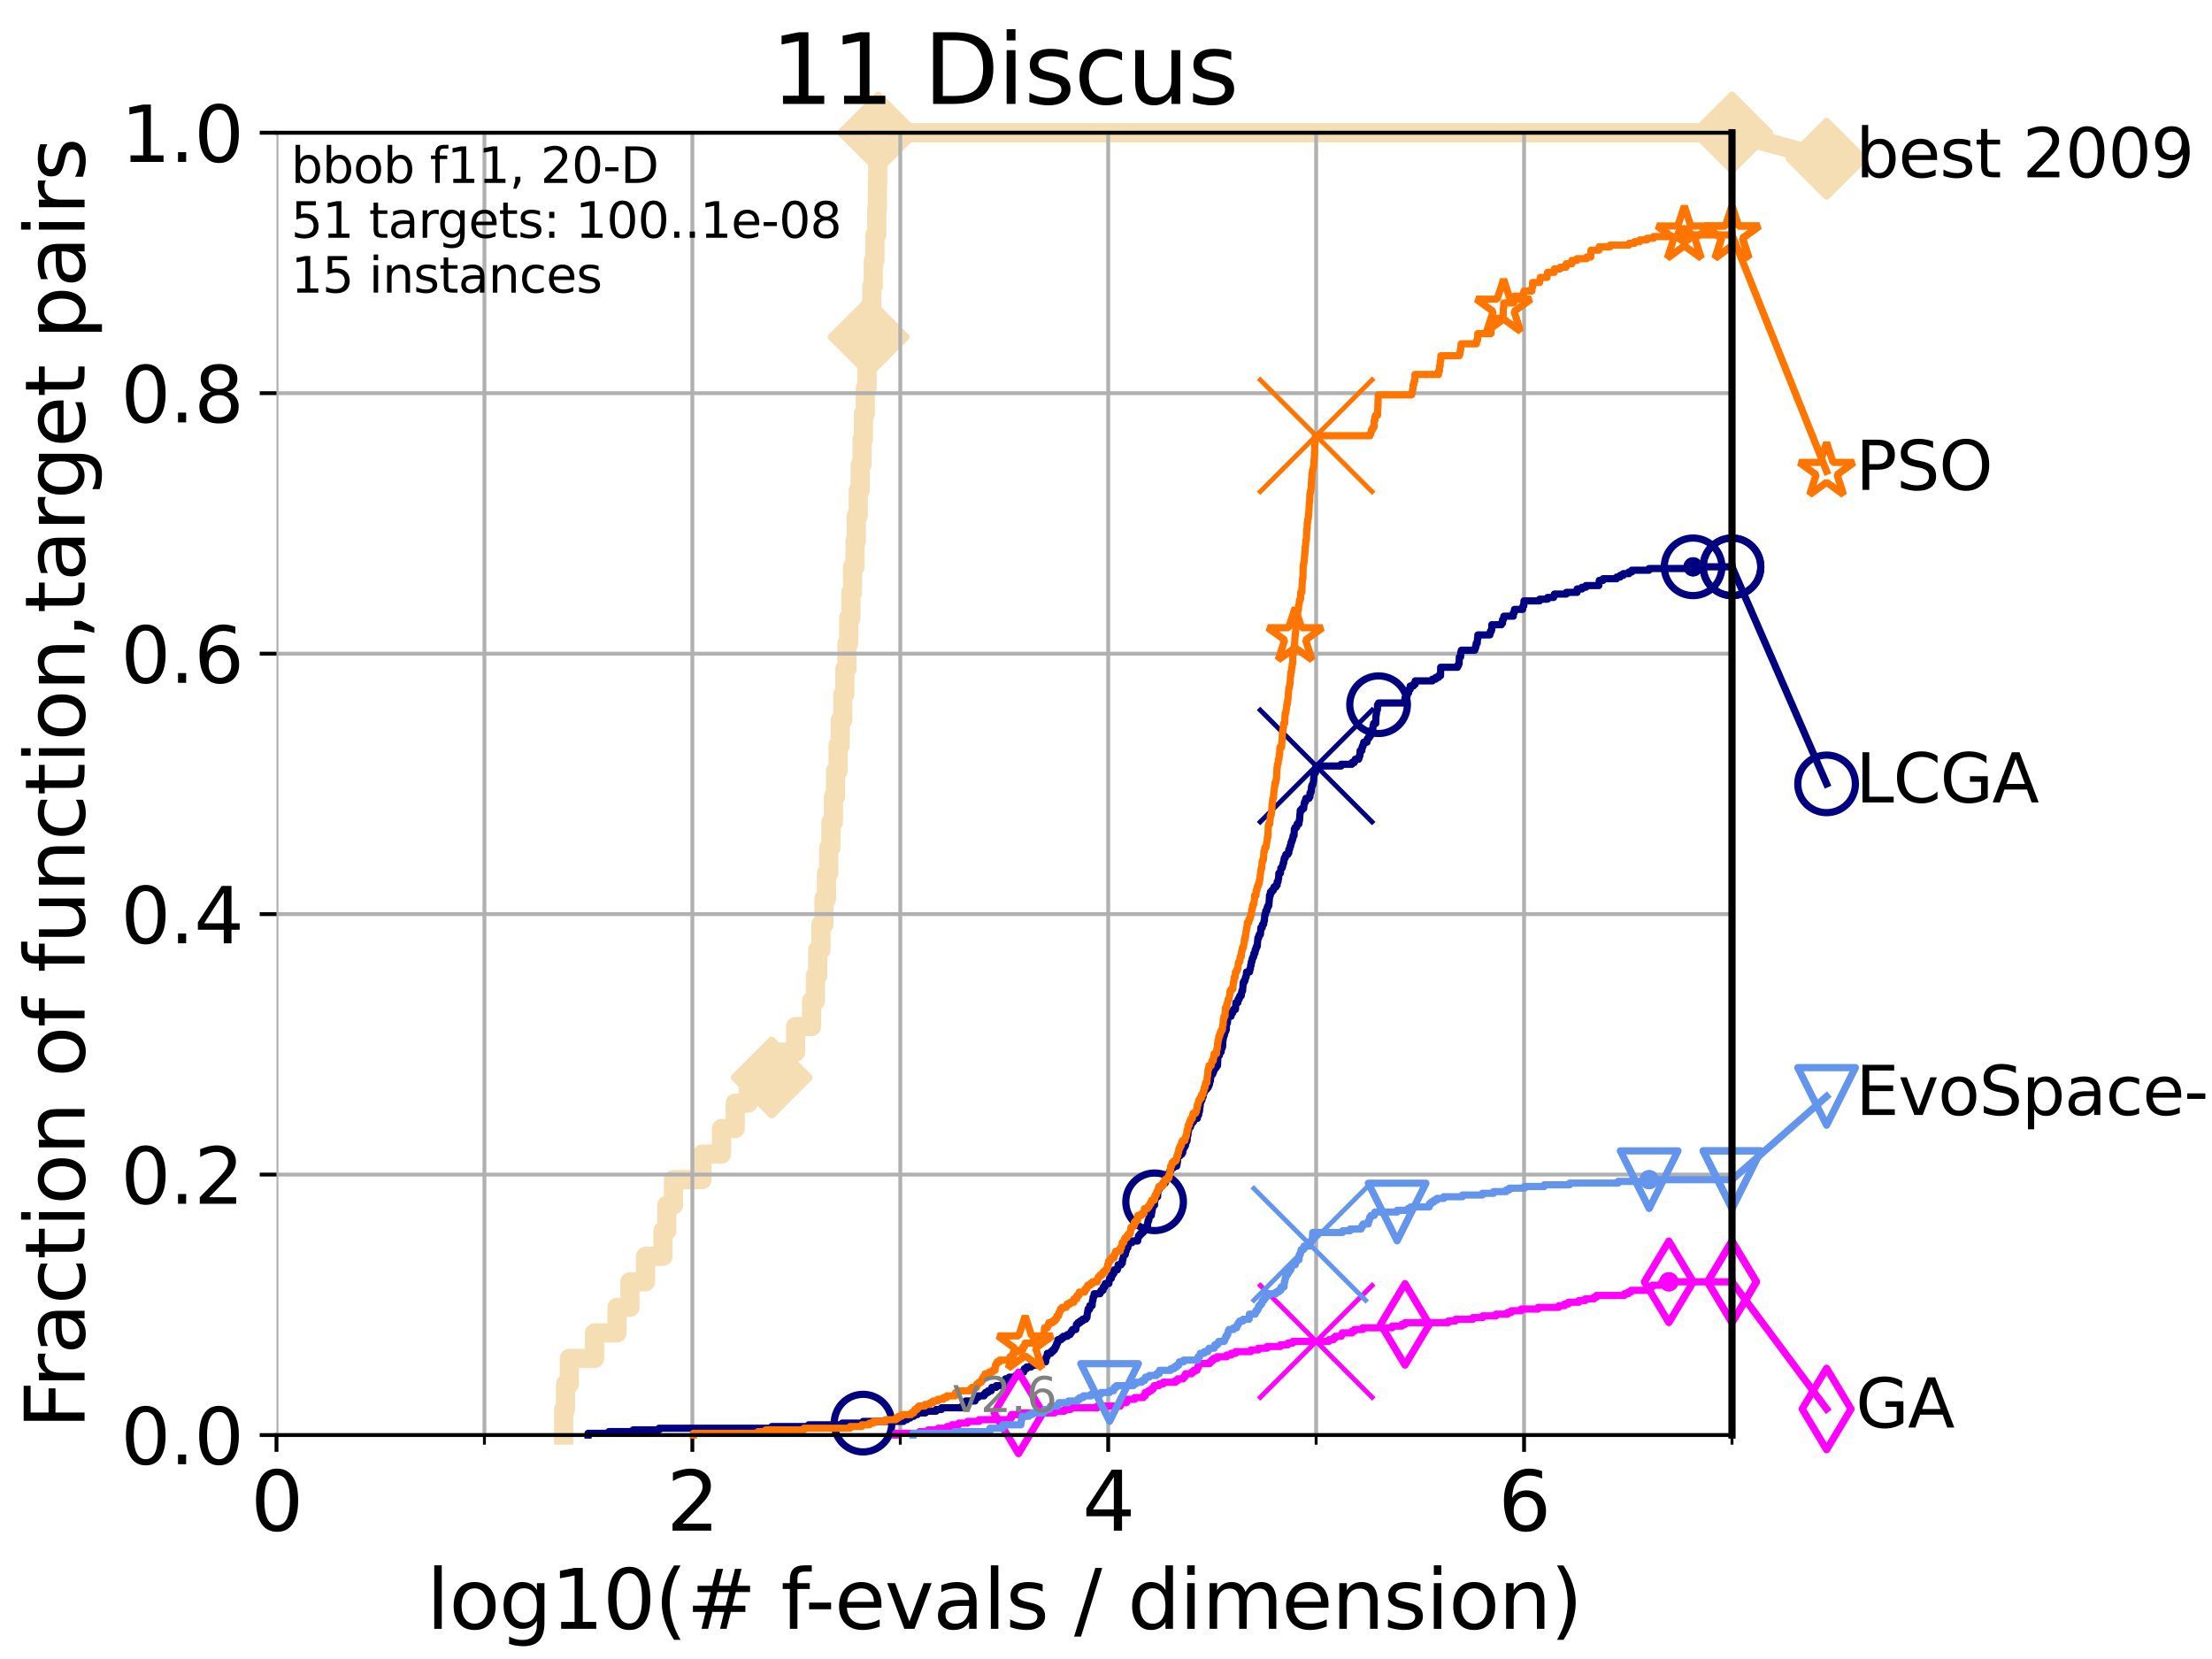 <?xml version="1.0" encoding="utf-8" standalone="no"?>
<!DOCTYPE svg PUBLIC "-//W3C//DTD SVG 1.1//EN"
  "http://www.w3.org/Graphics/SVG/1.1/DTD/svg11.dtd">
<svg xmlns:xlink="http://www.w3.org/1999/xlink" width="460.8pt" height="345.6pt" viewBox="0 0 460.8 345.6" xmlns="http://www.w3.org/2000/svg" version="1.1">
 <defs>
  <style type="text/css">*{stroke-linejoin: round; stroke-linecap: butt}</style>
 </defs>
 <g id="figure_1">
  <g id="patch_1">
   <path d="M 0 345.6 
L 460.8 345.6 
L 460.8 0 
L 0 0 
z
" style="fill: #ffffff"/>
  </g>
  <g id="axes_1">
   <g id="patch_2">
    <path d="M 57.6 298.944 
L 360.806 298.944 
L 360.806 27.648 
L 57.6 27.648 
z
" style="fill: #ffffff"/>
   </g>
   <g id="line2d_1">
    <path d="M 117.423 298.944 
L 117.423 293.624 
L 117.81 293.624 
L 117.81 288.305 
L 118.598 288.305 
L 118.598 282.985 
L 123.853 282.985 
L 123.853 277.666 
L 128.55 277.666 
L 128.55 272.346 
L 131.229 272.346 
L 131.229 267.027 
L 134.479 267.027 
L 134.479 261.707 
L 138.103 261.707 
L 138.103 256.388 
L 138.906 256.388 
L 138.906 251.068 
L 140.301 251.068 
L 140.301 245.749 
L 146.261 245.749 
L 146.261 240.429 
L 150.296 240.429 
L 150.296 235.11 
L 153.16 235.11 
L 153.16 229.79 
L 155.844 229.79 
L 155.844 224.471 
L 160.758 224.471 
L 160.758 219.151 
L 165.749 219.151 
L 165.749 213.832 
L 169.07 213.832 
L 169.07 208.512 
L 169.876 208.512 
L 169.876 203.192 
L 170.351 203.192 
L 170.351 197.873 
L 171.022 197.873 
L 171.022 192.553 
L 171.639 192.553 
L 171.639 187.234 
L 172.168 187.234 
L 172.168 181.914 
L 172.654 181.914 
L 172.654 176.595 
L 173.085 176.595 
L 173.085 171.275 
L 173.617 171.275 
L 173.617 165.956 
L 174.053 165.956 
L 174.053 160.636 
L 174.58 160.636 
L 174.58 155.317 
L 175.033 155.317 
L 175.033 149.997 
L 175.571 149.997 
L 175.571 144.678 
L 175.998 144.678 
L 175.998 139.358 
L 176.439 139.358 
L 176.439 134.039 
L 176.796 134.039 
L 176.796 128.719 
L 177.259 128.719 
L 177.259 123.4 
L 177.601 123.4 
L 177.601 118.08 
L 178.111 118.08 
L 178.111 112.76 
L 178.378 112.76 
L 178.378 107.441 
L 178.787 107.441 
L 178.787 102.121 
L 179.205 102.121 
L 179.205 96.802 
L 179.583 96.802 
L 179.583 91.482 
L 179.861 91.482 
L 179.861 86.163 
L 180.257 86.163 
L 180.257 80.843 
L 180.614 80.843 
L 180.614 75.524 
L 180.967 75.524 
L 180.967 70.204 
L 181.294 70.204 
L 181.294 64.885 
L 181.61 64.885 
L 181.61 59.565 
L 181.921 59.565 
L 181.921 54.246 
L 182.271 54.246 
L 182.271 48.926 
L 182.644 48.926 
L 182.644 43.607 
L 182.783 43.607 
L 182.783 38.287 
L 182.845 38.287 
L 182.845 32.968 
L 182.951 32.968 
L 182.951 27.648 
L 360.806 27.648 
" style="fill: none; stroke: #f5deb3; stroke-width: 4; stroke-linecap: square"/>
   </g>
   <g id="line2d_2">
    <defs>
     <path id="m6a9e0047f6" d="M 0 7.778 
L 7.778 0 
L 0 -7.778 
L -7.778 0 
z
" style="stroke: #f5deb3; stroke-width: 1.5; stroke-linejoin: miter"/>
    </defs>
    <g>
     <use xlink:href="#m6a9e0047f6" x="160.758" y="224.471" style="fill: #f5deb3; stroke: #f5deb3; stroke-width: 1.5; stroke-linejoin: miter"/>
     <use xlink:href="#m6a9e0047f6" x="180.967" y="70.204" style="fill: #f5deb3; stroke: #f5deb3; stroke-width: 1.5; stroke-linejoin: miter"/>
     <use xlink:href="#m6a9e0047f6" x="182.951" y="27.648" style="fill: #f5deb3; stroke: #f5deb3; stroke-width: 1.5; stroke-linejoin: miter"/>
     <use xlink:href="#m6a9e0047f6" x="182.951" y="27.648" style="fill: #f5deb3; stroke: #f5deb3; stroke-width: 1.5; stroke-linejoin: miter"/>
     <use xlink:href="#m6a9e0047f6" x="360.806" y="27.648" style="fill: #f5deb3; stroke: #f5deb3; stroke-width: 1.5; stroke-linejoin: miter"/>
    </g>
   </g>
   <g id="line2d_3">
    <path style="fill: none; stroke: #f5deb3; stroke-width: 4; stroke-linecap: square"/>
    <g/>
   </g>
   <g id="line2d_4">
    <path d="M 360.806 27.648 
L 380.515 33.074 
" style="fill: none; stroke: #f5deb3; stroke-width: 4; stroke-linecap: square"/>
    <g>
     <use xlink:href="#m6a9e0047f6" x="360.806" y="27.648" style="fill: #f5deb3; stroke: #f5deb3; stroke-width: 1.5; stroke-linejoin: miter"/>
     <use xlink:href="#m6a9e0047f6" x="380.515" y="33.074" style="fill: #f5deb3; stroke: #f5deb3; stroke-width: 1.5; stroke-linejoin: miter"/>
    </g>
   </g>
   <g id="matplotlib.axis_1">
    <g id="xtick_1">
     <g id="line2d_5">
      <path d="M 57.6 298.944 
L 57.6 27.648 
" clip-path="url(#pdc6efc56ad)" style="fill: none; stroke: #b0b0b0; stroke-width: 0.8; stroke-linecap: square"/>
     </g>
     <g id="line2d_6">
      <defs>
       <path id="m2f16e537e9" d="M 0 0 
L 0 3.5 
" style="stroke: #000000; stroke-width: 0.8"/>
      </defs>
      <g>
       <use xlink:href="#m2f16e537e9" x="57.6" y="298.944" style="stroke: #000000; stroke-width: 0.8"/>
      </g>
     </g>
     <g id="text_1">
      <!-- 0 -->
      <g transform="translate(52.192 318.861)scale(0.17 -0.17)">
       <defs>
        <path id="DejaVuSans-30" d="M 2034 4250 
Q 1547 4250 1301 3770 
Q 1056 3291 1056 2328 
Q 1056 1369 1301 889 
Q 1547 409 2034 409 
Q 2525 409 2770 889 
Q 3016 1369 3016 2328 
Q 3016 3291 2770 3770 
Q 2525 4250 2034 4250 
z
M 2034 4750 
Q 2819 4750 3233 4129 
Q 3647 3509 3647 2328 
Q 3647 1150 3233 529 
Q 2819 -91 2034 -91 
Q 1250 -91 836 529 
Q 422 1150 422 2328 
Q 422 3509 836 4129 
Q 1250 4750 2034 4750 
z
" transform="scale(0.016)"/>
       </defs>
       <use xlink:href="#DejaVuSans-30"/>
      </g>
     </g>
    </g>
    <g id="xtick_2">
     <g id="line2d_7">
      <path d="M 144.23 298.944 
L 144.23 27.648 
" clip-path="url(#pdc6efc56ad)" style="fill: none; stroke: #b0b0b0; stroke-width: 0.8; stroke-linecap: square"/>
     </g>
     <g id="line2d_8">
      <g>
       <use xlink:href="#m2f16e537e9" x="144.23" y="298.944" style="stroke: #000000; stroke-width: 0.8"/>
      </g>
     </g>
     <g id="text_2">
      <!-- 2 -->
      <g transform="translate(138.822 318.861)scale(0.17 -0.17)">
       <defs>
        <path id="DejaVuSans-32" d="M 1228 531 
L 3431 531 
L 3431 0 
L 469 0 
L 469 531 
Q 828 903 1448 1529 
Q 2069 2156 2228 2338 
Q 2531 2678 2651 2914 
Q 2772 3150 2772 3378 
Q 2772 3750 2511 3984 
Q 2250 4219 1831 4219 
Q 1534 4219 1204 4116 
Q 875 4013 500 3803 
L 500 4441 
Q 881 4594 1212 4672 
Q 1544 4750 1819 4750 
Q 2544 4750 2975 4387 
Q 3406 4025 3406 3419 
Q 3406 3131 3298 2873 
Q 3191 2616 2906 2266 
Q 2828 2175 2409 1742 
Q 1991 1309 1228 531 
z
" transform="scale(0.016)"/>
       </defs>
       <use xlink:href="#DejaVuSans-32"/>
      </g>
     </g>
    </g>
    <g id="xtick_3">
     <g id="line2d_9">
      <path d="M 230.861 298.944 
L 230.861 27.648 
" clip-path="url(#pdc6efc56ad)" style="fill: none; stroke: #b0b0b0; stroke-width: 0.8; stroke-linecap: square"/>
     </g>
     <g id="line2d_10">
      <g>
       <use xlink:href="#m2f16e537e9" x="230.861" y="298.944" style="stroke: #000000; stroke-width: 0.8"/>
      </g>
     </g>
     <g id="text_3">
      <!-- 4 -->
      <g transform="translate(225.453 318.861)scale(0.17 -0.17)">
       <defs>
        <path id="DejaVuSans-34" d="M 2419 4116 
L 825 1625 
L 2419 1625 
L 2419 4116 
z
M 2253 4666 
L 3047 4666 
L 3047 1625 
L 3713 1625 
L 3713 1100 
L 3047 1100 
L 3047 0 
L 2419 0 
L 2419 1100 
L 313 1100 
L 313 1709 
L 2253 4666 
z
" transform="scale(0.016)"/>
       </defs>
       <use xlink:href="#DejaVuSans-34"/>
      </g>
     </g>
    </g>
    <g id="xtick_4">
     <g id="line2d_11">
      <path d="M 317.491 298.944 
L 317.491 27.648 
" clip-path="url(#pdc6efc56ad)" style="fill: none; stroke: #b0b0b0; stroke-width: 0.8; stroke-linecap: square"/>
     </g>
     <g id="line2d_12">
      <g>
       <use xlink:href="#m2f16e537e9" x="317.491" y="298.944" style="stroke: #000000; stroke-width: 0.8"/>
      </g>
     </g>
     <g id="text_4">
      <!-- 6 -->
      <g transform="translate(312.083 318.861)scale(0.17 -0.17)">
       <defs>
        <path id="DejaVuSans-36" d="M 2113 2584 
Q 1688 2584 1439 2293 
Q 1191 2003 1191 1497 
Q 1191 994 1439 701 
Q 1688 409 2113 409 
Q 2538 409 2786 701 
Q 3034 994 3034 1497 
Q 3034 2003 2786 2293 
Q 2538 2584 2113 2584 
z
M 3366 4563 
L 3366 3988 
Q 3128 4100 2886 4159 
Q 2644 4219 2406 4219 
Q 1781 4219 1451 3797 
Q 1122 3375 1075 2522 
Q 1259 2794 1537 2939 
Q 1816 3084 2150 3084 
Q 2853 3084 3261 2657 
Q 3669 2231 3669 1497 
Q 3669 778 3244 343 
Q 2819 -91 2113 -91 
Q 1303 -91 875 529 
Q 447 1150 447 2328 
Q 447 3434 972 4092 
Q 1497 4750 2381 4750 
Q 2619 4750 2861 4703 
Q 3103 4656 3366 4563 
z
" transform="scale(0.016)"/>
       </defs>
       <use xlink:href="#DejaVuSans-36"/>
      </g>
     </g>
    </g>
    <g id="xtick_5">
     <g id="line2d_13">
      <path d="M 100.915 298.944 
L 100.915 27.648 
" clip-path="url(#pdc6efc56ad)" style="fill: none; stroke: #b0b0b0; stroke-width: 0.8; stroke-linecap: square"/>
     </g>
     <g id="line2d_14">
      <defs>
       <path id="mb739aac0dd" d="M 0 0 
L 0 2 
" style="stroke: #000000; stroke-width: 0.6"/>
      </defs>
      <g>
       <use xlink:href="#mb739aac0dd" x="100.915" y="298.944" style="stroke: #000000; stroke-width: 0.6"/>
      </g>
     </g>
    </g>
    <g id="xtick_6">
     <g id="line2d_15">
      <path d="M 187.546 298.944 
L 187.546 27.648 
" clip-path="url(#pdc6efc56ad)" style="fill: none; stroke: #b0b0b0; stroke-width: 0.8; stroke-linecap: square"/>
     </g>
     <g id="line2d_16">
      <g>
       <use xlink:href="#mb739aac0dd" x="187.546" y="298.944" style="stroke: #000000; stroke-width: 0.6"/>
      </g>
     </g>
    </g>
    <g id="xtick_7">
     <g id="line2d_17">
      <path d="M 274.176 298.944 
L 274.176 27.648 
" clip-path="url(#pdc6efc56ad)" style="fill: none; stroke: #b0b0b0; stroke-width: 0.8; stroke-linecap: square"/>
     </g>
     <g id="line2d_18">
      <g>
       <use xlink:href="#mb739aac0dd" x="274.176" y="298.944" style="stroke: #000000; stroke-width: 0.6"/>
      </g>
     </g>
    </g>
    <g id="xtick_8">
     <g id="line2d_19">
      <path d="M 360.806 298.944 
L 360.806 27.648 
" clip-path="url(#pdc6efc56ad)" style="fill: none; stroke: #b0b0b0; stroke-width: 0.8; stroke-linecap: square"/>
     </g>
     <g id="line2d_20">
      <g>
       <use xlink:href="#mb739aac0dd" x="360.806" y="298.944" style="stroke: #000000; stroke-width: 0.6"/>
      </g>
     </g>
    </g>
    <g id="text_5">
     <!-- log10(# f-evals / dimension) -->
     <g transform="translate(88.823 339.314)scale(0.17 -0.17)">
      <defs>
       <path id="DejaVuSans-6c" d="M 603 4863 
L 1178 4863 
L 1178 0 
L 603 0 
L 603 4863 
z
" transform="scale(0.016)"/>
       <path id="DejaVuSans-6f" d="M 1959 3097 
Q 1497 3097 1228 2736 
Q 959 2375 959 1747 
Q 959 1119 1226 758 
Q 1494 397 1959 397 
Q 2419 397 2687 759 
Q 2956 1122 2956 1747 
Q 2956 2369 2687 2733 
Q 2419 3097 1959 3097 
z
M 1959 3584 
Q 2709 3584 3137 3096 
Q 3566 2609 3566 1747 
Q 3566 888 3137 398 
Q 2709 -91 1959 -91 
Q 1206 -91 779 398 
Q 353 888 353 1747 
Q 353 2609 779 3096 
Q 1206 3584 1959 3584 
z
" transform="scale(0.016)"/>
       <path id="DejaVuSans-67" d="M 2906 1791 
Q 2906 2416 2648 2759 
Q 2391 3103 1925 3103 
Q 1463 3103 1205 2759 
Q 947 2416 947 1791 
Q 947 1169 1205 825 
Q 1463 481 1925 481 
Q 2391 481 2648 825 
Q 2906 1169 2906 1791 
z
M 3481 434 
Q 3481 -459 3084 -895 
Q 2688 -1331 1869 -1331 
Q 1566 -1331 1297 -1286 
Q 1028 -1241 775 -1147 
L 775 -588 
Q 1028 -725 1275 -790 
Q 1522 -856 1778 -856 
Q 2344 -856 2625 -561 
Q 2906 -266 2906 331 
L 2906 616 
Q 2728 306 2450 153 
Q 2172 0 1784 0 
Q 1141 0 747 490 
Q 353 981 353 1791 
Q 353 2603 747 3093 
Q 1141 3584 1784 3584 
Q 2172 3584 2450 3431 
Q 2728 3278 2906 2969 
L 2906 3500 
L 3481 3500 
L 3481 434 
z
" transform="scale(0.016)"/>
       <path id="DejaVuSans-31" d="M 794 531 
L 1825 531 
L 1825 4091 
L 703 3866 
L 703 4441 
L 1819 4666 
L 2450 4666 
L 2450 531 
L 3481 531 
L 3481 0 
L 794 0 
L 794 531 
z
" transform="scale(0.016)"/>
       <path id="DejaVuSans-28" d="M 1984 4856 
Q 1566 4138 1362 3434 
Q 1159 2731 1159 2009 
Q 1159 1288 1364 580 
Q 1569 -128 1984 -844 
L 1484 -844 
Q 1016 -109 783 600 
Q 550 1309 550 2009 
Q 550 2706 781 3412 
Q 1013 4119 1484 4856 
L 1984 4856 
z
" transform="scale(0.016)"/>
       <path id="DejaVuSans-23" d="M 3272 2816 
L 2363 2816 
L 2100 1772 
L 3016 1772 
L 3272 2816 
z
M 2803 4594 
L 2478 3297 
L 3391 3297 
L 3719 4594 
L 4219 4594 
L 3897 3297 
L 4872 3297 
L 4872 2816 
L 3775 2816 
L 3519 1772 
L 4513 1772 
L 4513 1294 
L 3397 1294 
L 3072 0 
L 2572 0 
L 2894 1294 
L 1978 1294 
L 1656 0 
L 1153 0 
L 1478 1294 
L 494 1294 
L 494 1772 
L 1594 1772 
L 1856 2816 
L 850 2816 
L 850 3297 
L 1978 3297 
L 2297 4594 
L 2803 4594 
z
" transform="scale(0.016)"/>
       <path id="DejaVuSans-20" transform="scale(0.016)"/>
       <path id="DejaVuSans-66" d="M 2375 4863 
L 2375 4384 
L 1825 4384 
Q 1516 4384 1395 4259 
Q 1275 4134 1275 3809 
L 1275 3500 
L 2222 3500 
L 2222 3053 
L 1275 3053 
L 1275 0 
L 697 0 
L 697 3053 
L 147 3053 
L 147 3500 
L 697 3500 
L 697 3744 
Q 697 4328 969 4595 
Q 1241 4863 1831 4863 
L 2375 4863 
z
" transform="scale(0.016)"/>
       <path id="DejaVuSans-2d" d="M 313 2009 
L 1997 2009 
L 1997 1497 
L 313 1497 
L 313 2009 
z
" transform="scale(0.016)"/>
       <path id="DejaVuSans-65" d="M 3597 1894 
L 3597 1613 
L 953 1613 
Q 991 1019 1311 708 
Q 1631 397 2203 397 
Q 2534 397 2845 478 
Q 3156 559 3463 722 
L 3463 178 
Q 3153 47 2828 -22 
Q 2503 -91 2169 -91 
Q 1331 -91 842 396 
Q 353 884 353 1716 
Q 353 2575 817 3079 
Q 1281 3584 2069 3584 
Q 2775 3584 3186 3129 
Q 3597 2675 3597 1894 
z
M 3022 2063 
Q 3016 2534 2758 2815 
Q 2500 3097 2075 3097 
Q 1594 3097 1305 2825 
Q 1016 2553 972 2059 
L 3022 2063 
z
" transform="scale(0.016)"/>
       <path id="DejaVuSans-76" d="M 191 3500 
L 800 3500 
L 1894 563 
L 2988 3500 
L 3597 3500 
L 2284 0 
L 1503 0 
L 191 3500 
z
" transform="scale(0.016)"/>
       <path id="DejaVuSans-61" d="M 2194 1759 
Q 1497 1759 1228 1600 
Q 959 1441 959 1056 
Q 959 750 1161 570 
Q 1363 391 1709 391 
Q 2188 391 2477 730 
Q 2766 1069 2766 1631 
L 2766 1759 
L 2194 1759 
z
M 3341 1997 
L 3341 0 
L 2766 0 
L 2766 531 
Q 2569 213 2275 61 
Q 1981 -91 1556 -91 
Q 1019 -91 701 211 
Q 384 513 384 1019 
Q 384 1609 779 1909 
Q 1175 2209 1959 2209 
L 2766 2209 
L 2766 2266 
Q 2766 2663 2505 2880 
Q 2244 3097 1772 3097 
Q 1472 3097 1187 3025 
Q 903 2953 641 2809 
L 641 3341 
Q 956 3463 1253 3523 
Q 1550 3584 1831 3584 
Q 2591 3584 2966 3190 
Q 3341 2797 3341 1997 
z
" transform="scale(0.016)"/>
       <path id="DejaVuSans-73" d="M 2834 3397 
L 2834 2853 
Q 2591 2978 2328 3040 
Q 2066 3103 1784 3103 
Q 1356 3103 1142 2972 
Q 928 2841 928 2578 
Q 928 2378 1081 2264 
Q 1234 2150 1697 2047 
L 1894 2003 
Q 2506 1872 2764 1633 
Q 3022 1394 3022 966 
Q 3022 478 2636 193 
Q 2250 -91 1575 -91 
Q 1294 -91 989 -36 
Q 684 19 347 128 
L 347 722 
Q 666 556 975 473 
Q 1284 391 1588 391 
Q 1994 391 2212 530 
Q 2431 669 2431 922 
Q 2431 1156 2273 1281 
Q 2116 1406 1581 1522 
L 1381 1569 
Q 847 1681 609 1914 
Q 372 2147 372 2553 
Q 372 3047 722 3315 
Q 1072 3584 1716 3584 
Q 2034 3584 2315 3537 
Q 2597 3491 2834 3397 
z
" transform="scale(0.016)"/>
       <path id="DejaVuSans-2f" d="M 1625 4666 
L 2156 4666 
L 531 -594 
L 0 -594 
L 1625 4666 
z
" transform="scale(0.016)"/>
       <path id="DejaVuSans-64" d="M 2906 2969 
L 2906 4863 
L 3481 4863 
L 3481 0 
L 2906 0 
L 2906 525 
Q 2725 213 2448 61 
Q 2172 -91 1784 -91 
Q 1150 -91 751 415 
Q 353 922 353 1747 
Q 353 2572 751 3078 
Q 1150 3584 1784 3584 
Q 2172 3584 2448 3432 
Q 2725 3281 2906 2969 
z
M 947 1747 
Q 947 1113 1208 752 
Q 1469 391 1925 391 
Q 2381 391 2643 752 
Q 2906 1113 2906 1747 
Q 2906 2381 2643 2742 
Q 2381 3103 1925 3103 
Q 1469 3103 1208 2742 
Q 947 2381 947 1747 
z
" transform="scale(0.016)"/>
       <path id="DejaVuSans-69" d="M 603 3500 
L 1178 3500 
L 1178 0 
L 603 0 
L 603 3500 
z
M 603 4863 
L 1178 4863 
L 1178 4134 
L 603 4134 
L 603 4863 
z
" transform="scale(0.016)"/>
       <path id="DejaVuSans-6d" d="M 3328 2828 
Q 3544 3216 3844 3400 
Q 4144 3584 4550 3584 
Q 5097 3584 5394 3201 
Q 5691 2819 5691 2113 
L 5691 0 
L 5113 0 
L 5113 2094 
Q 5113 2597 4934 2840 
Q 4756 3084 4391 3084 
Q 3944 3084 3684 2787 
Q 3425 2491 3425 1978 
L 3425 0 
L 2847 0 
L 2847 2094 
Q 2847 2600 2669 2842 
Q 2491 3084 2119 3084 
Q 1678 3084 1418 2786 
Q 1159 2488 1159 1978 
L 1159 0 
L 581 0 
L 581 3500 
L 1159 3500 
L 1159 2956 
Q 1356 3278 1631 3431 
Q 1906 3584 2284 3584 
Q 2666 3584 2933 3390 
Q 3200 3197 3328 2828 
z
" transform="scale(0.016)"/>
       <path id="DejaVuSans-6e" d="M 3513 2113 
L 3513 0 
L 2938 0 
L 2938 2094 
Q 2938 2591 2744 2837 
Q 2550 3084 2163 3084 
Q 1697 3084 1428 2787 
Q 1159 2491 1159 1978 
L 1159 0 
L 581 0 
L 581 3500 
L 1159 3500 
L 1159 2956 
Q 1366 3272 1645 3428 
Q 1925 3584 2291 3584 
Q 2894 3584 3203 3211 
Q 3513 2838 3513 2113 
z
" transform="scale(0.016)"/>
       <path id="DejaVuSans-29" d="M 513 4856 
L 1013 4856 
Q 1481 4119 1714 3412 
Q 1947 2706 1947 2009 
Q 1947 1309 1714 600 
Q 1481 -109 1013 -844 
L 513 -844 
Q 928 -128 1133 580 
Q 1338 1288 1338 2009 
Q 1338 2731 1133 3434 
Q 928 4138 513 4856 
z
" transform="scale(0.016)"/>
      </defs>
      <use xlink:href="#DejaVuSans-6c"/>
      <use xlink:href="#DejaVuSans-6f" x="27.783"/>
      <use xlink:href="#DejaVuSans-67" x="88.965"/>
      <use xlink:href="#DejaVuSans-31" x="152.441"/>
      <use xlink:href="#DejaVuSans-30" x="216.064"/>
      <use xlink:href="#DejaVuSans-28" x="279.688"/>
      <use xlink:href="#DejaVuSans-23" x="318.701"/>
      <use xlink:href="#DejaVuSans-20" x="402.49"/>
      <use xlink:href="#DejaVuSans-66" x="434.277"/>
      <use xlink:href="#DejaVuSans-2d" x="463.982"/>
      <use xlink:href="#DejaVuSans-65" x="500.066"/>
      <use xlink:href="#DejaVuSans-76" x="561.59"/>
      <use xlink:href="#DejaVuSans-61" x="620.77"/>
      <use xlink:href="#DejaVuSans-6c" x="682.049"/>
      <use xlink:href="#DejaVuSans-73" x="709.832"/>
      <use xlink:href="#DejaVuSans-20" x="761.932"/>
      <use xlink:href="#DejaVuSans-2f" x="793.719"/>
      <use xlink:href="#DejaVuSans-20" x="827.41"/>
      <use xlink:href="#DejaVuSans-64" x="859.197"/>
      <use xlink:href="#DejaVuSans-69" x="922.674"/>
      <use xlink:href="#DejaVuSans-6d" x="950.457"/>
      <use xlink:href="#DejaVuSans-65" x="1047.869"/>
      <use xlink:href="#DejaVuSans-6e" x="1109.393"/>
      <use xlink:href="#DejaVuSans-73" x="1172.771"/>
      <use xlink:href="#DejaVuSans-69" x="1224.871"/>
      <use xlink:href="#DejaVuSans-6f" x="1252.654"/>
      <use xlink:href="#DejaVuSans-6e" x="1313.836"/>
      <use xlink:href="#DejaVuSans-29" x="1377.215"/>
     </g>
    </g>
   </g>
   <g id="matplotlib.axis_2">
    <g id="ytick_1">
     <g id="line2d_21">
      <path d="M 57.6 298.944 
L 360.806 298.944 
" clip-path="url(#pdc6efc56ad)" style="fill: none; stroke: #b0b0b0; stroke-width: 0.8; stroke-linecap: square"/>
     </g>
     <g id="line2d_22">
      <defs>
       <path id="m2d4e901431" d="M 0 0 
L -3.5 0 
" style="stroke: #000000; stroke-width: 0.8"/>
      </defs>
      <g>
       <use xlink:href="#m2d4e901431" x="57.6" y="298.944" style="stroke: #000000; stroke-width: 0.8"/>
      </g>
     </g>
     <g id="text_6">
      <!-- 0.0 -->
      <g transform="translate(25.155 305.023)scale(0.16 -0.16)">
       <defs>
        <path id="DejaVuSans-2e" d="M 684 794 
L 1344 794 
L 1344 0 
L 684 0 
L 684 794 
z
" transform="scale(0.016)"/>
       </defs>
       <use xlink:href="#DejaVuSans-30"/>
       <use xlink:href="#DejaVuSans-2e" x="63.623"/>
       <use xlink:href="#DejaVuSans-30" x="95.41"/>
      </g>
     </g>
    </g>
    <g id="ytick_2">
     <g id="line2d_23">
      <path d="M 57.6 244.685 
L 360.806 244.685 
" clip-path="url(#pdc6efc56ad)" style="fill: none; stroke: #b0b0b0; stroke-width: 0.8; stroke-linecap: square"/>
     </g>
     <g id="line2d_24">
      <g>
       <use xlink:href="#m2d4e901431" x="57.6" y="244.685" style="stroke: #000000; stroke-width: 0.8"/>
      </g>
     </g>
     <g id="text_7">
      <!-- 0.2 -->
      <g transform="translate(25.155 250.764)scale(0.16 -0.16)">
       <use xlink:href="#DejaVuSans-30"/>
       <use xlink:href="#DejaVuSans-2e" x="63.623"/>
       <use xlink:href="#DejaVuSans-32" x="95.41"/>
      </g>
     </g>
    </g>
    <g id="ytick_3">
     <g id="line2d_25">
      <path d="M 57.6 190.426 
L 360.806 190.426 
" clip-path="url(#pdc6efc56ad)" style="fill: none; stroke: #b0b0b0; stroke-width: 0.8; stroke-linecap: square"/>
     </g>
     <g id="line2d_26">
      <g>
       <use xlink:href="#m2d4e901431" x="57.6" y="190.426" style="stroke: #000000; stroke-width: 0.8"/>
      </g>
     </g>
     <g id="text_8">
      <!-- 0.4 -->
      <g transform="translate(25.155 196.504)scale(0.16 -0.16)">
       <use xlink:href="#DejaVuSans-30"/>
       <use xlink:href="#DejaVuSans-2e" x="63.623"/>
       <use xlink:href="#DejaVuSans-34" x="95.41"/>
      </g>
     </g>
    </g>
    <g id="ytick_4">
     <g id="line2d_27">
      <path d="M 57.6 136.166 
L 360.806 136.166 
" clip-path="url(#pdc6efc56ad)" style="fill: none; stroke: #b0b0b0; stroke-width: 0.8; stroke-linecap: square"/>
     </g>
     <g id="line2d_28">
      <g>
       <use xlink:href="#m2d4e901431" x="57.6" y="136.166" style="stroke: #000000; stroke-width: 0.8"/>
      </g>
     </g>
     <g id="text_9">
      <!-- 0.6 -->
      <g transform="translate(25.155 142.245)scale(0.16 -0.16)">
       <use xlink:href="#DejaVuSans-30"/>
       <use xlink:href="#DejaVuSans-2e" x="63.623"/>
       <use xlink:href="#DejaVuSans-36" x="95.41"/>
      </g>
     </g>
    </g>
    <g id="ytick_5">
     <g id="line2d_29">
      <path d="M 57.6 81.907 
L 360.806 81.907 
" clip-path="url(#pdc6efc56ad)" style="fill: none; stroke: #b0b0b0; stroke-width: 0.8; stroke-linecap: square"/>
     </g>
     <g id="line2d_30">
      <g>
       <use xlink:href="#m2d4e901431" x="57.6" y="81.907" style="stroke: #000000; stroke-width: 0.8"/>
      </g>
     </g>
     <g id="text_10">
      <!-- 0.8 -->
      <g transform="translate(25.155 87.986)scale(0.16 -0.16)">
       <defs>
        <path id="DejaVuSans-38" d="M 2034 2216 
Q 1584 2216 1326 1975 
Q 1069 1734 1069 1313 
Q 1069 891 1326 650 
Q 1584 409 2034 409 
Q 2484 409 2743 651 
Q 3003 894 3003 1313 
Q 3003 1734 2745 1975 
Q 2488 2216 2034 2216 
z
M 1403 2484 
Q 997 2584 770 2862 
Q 544 3141 544 3541 
Q 544 4100 942 4425 
Q 1341 4750 2034 4750 
Q 2731 4750 3128 4425 
Q 3525 4100 3525 3541 
Q 3525 3141 3298 2862 
Q 3072 2584 2669 2484 
Q 3125 2378 3379 2068 
Q 3634 1759 3634 1313 
Q 3634 634 3220 271 
Q 2806 -91 2034 -91 
Q 1263 -91 848 271 
Q 434 634 434 1313 
Q 434 1759 690 2068 
Q 947 2378 1403 2484 
z
M 1172 3481 
Q 1172 3119 1398 2916 
Q 1625 2713 2034 2713 
Q 2441 2713 2670 2916 
Q 2900 3119 2900 3481 
Q 2900 3844 2670 4047 
Q 2441 4250 2034 4250 
Q 1625 4250 1398 4047 
Q 1172 3844 1172 3481 
z
" transform="scale(0.016)"/>
       </defs>
       <use xlink:href="#DejaVuSans-30"/>
       <use xlink:href="#DejaVuSans-2e" x="63.623"/>
       <use xlink:href="#DejaVuSans-38" x="95.41"/>
      </g>
     </g>
    </g>
    <g id="ytick_6">
     <g id="line2d_31">
      <path d="M 57.6 27.648 
L 360.806 27.648 
" clip-path="url(#pdc6efc56ad)" style="fill: none; stroke: #b0b0b0; stroke-width: 0.8; stroke-linecap: square"/>
     </g>
     <g id="line2d_32">
      <g>
       <use xlink:href="#m2d4e901431" x="57.6" y="27.648" style="stroke: #000000; stroke-width: 0.8"/>
      </g>
     </g>
     <g id="text_11">
      <!-- 1.0 -->
      <g transform="translate(25.155 33.727)scale(0.16 -0.16)">
       <use xlink:href="#DejaVuSans-31"/>
       <use xlink:href="#DejaVuSans-2e" x="63.623"/>
       <use xlink:href="#DejaVuSans-30" x="95.41"/>
      </g>
     </g>
    </g>
    <g id="text_12">
     <!-- Fraction of function,target pairs -->
     <g transform="translate(17.62 297.681)rotate(-90)scale(0.17 -0.17)">
      <defs>
       <path id="DejaVuSans-46" d="M 628 4666 
L 3309 4666 
L 3309 4134 
L 1259 4134 
L 1259 2759 
L 3109 2759 
L 3109 2228 
L 1259 2228 
L 1259 0 
L 628 0 
L 628 4666 
z
" transform="scale(0.016)"/>
       <path id="DejaVuSans-72" d="M 2631 2963 
Q 2534 3019 2420 3045 
Q 2306 3072 2169 3072 
Q 1681 3072 1420 2755 
Q 1159 2438 1159 1844 
L 1159 0 
L 581 0 
L 581 3500 
L 1159 3500 
L 1159 2956 
Q 1341 3275 1631 3429 
Q 1922 3584 2338 3584 
Q 2397 3584 2469 3576 
Q 2541 3569 2628 3553 
L 2631 2963 
z
" transform="scale(0.016)"/>
       <path id="DejaVuSans-63" d="M 3122 3366 
L 3122 2828 
Q 2878 2963 2633 3030 
Q 2388 3097 2138 3097 
Q 1578 3097 1268 2742 
Q 959 2388 959 1747 
Q 959 1106 1268 751 
Q 1578 397 2138 397 
Q 2388 397 2633 464 
Q 2878 531 3122 666 
L 3122 134 
Q 2881 22 2623 -34 
Q 2366 -91 2075 -91 
Q 1284 -91 818 406 
Q 353 903 353 1747 
Q 353 2603 823 3093 
Q 1294 3584 2113 3584 
Q 2378 3584 2631 3529 
Q 2884 3475 3122 3366 
z
" transform="scale(0.016)"/>
       <path id="DejaVuSans-74" d="M 1172 4494 
L 1172 3500 
L 2356 3500 
L 2356 3053 
L 1172 3053 
L 1172 1153 
Q 1172 725 1289 603 
Q 1406 481 1766 481 
L 2356 481 
L 2356 0 
L 1766 0 
Q 1100 0 847 248 
Q 594 497 594 1153 
L 594 3053 
L 172 3053 
L 172 3500 
L 594 3500 
L 594 4494 
L 1172 4494 
z
" transform="scale(0.016)"/>
       <path id="DejaVuSans-75" d="M 544 1381 
L 544 3500 
L 1119 3500 
L 1119 1403 
Q 1119 906 1312 657 
Q 1506 409 1894 409 
Q 2359 409 2629 706 
Q 2900 1003 2900 1516 
L 2900 3500 
L 3475 3500 
L 3475 0 
L 2900 0 
L 2900 538 
Q 2691 219 2414 64 
Q 2138 -91 1772 -91 
Q 1169 -91 856 284 
Q 544 659 544 1381 
z
M 1991 3584 
L 1991 3584 
z
" transform="scale(0.016)"/>
       <path id="DejaVuSans-2c" d="M 750 794 
L 1409 794 
L 1409 256 
L 897 -744 
L 494 -744 
L 750 256 
L 750 794 
z
" transform="scale(0.016)"/>
       <path id="DejaVuSans-70" d="M 1159 525 
L 1159 -1331 
L 581 -1331 
L 581 3500 
L 1159 3500 
L 1159 2969 
Q 1341 3281 1617 3432 
Q 1894 3584 2278 3584 
Q 2916 3584 3314 3078 
Q 3713 2572 3713 1747 
Q 3713 922 3314 415 
Q 2916 -91 2278 -91 
Q 1894 -91 1617 61 
Q 1341 213 1159 525 
z
M 3116 1747 
Q 3116 2381 2855 2742 
Q 2594 3103 2138 3103 
Q 1681 3103 1420 2742 
Q 1159 2381 1159 1747 
Q 1159 1113 1420 752 
Q 1681 391 2138 391 
Q 2594 391 2855 752 
Q 3116 1113 3116 1747 
z
" transform="scale(0.016)"/>
      </defs>
      <use xlink:href="#DejaVuSans-46"/>
      <use xlink:href="#DejaVuSans-72" x="50.27"/>
      <use xlink:href="#DejaVuSans-61" x="91.383"/>
      <use xlink:href="#DejaVuSans-63" x="152.662"/>
      <use xlink:href="#DejaVuSans-74" x="207.643"/>
      <use xlink:href="#DejaVuSans-69" x="246.852"/>
      <use xlink:href="#DejaVuSans-6f" x="274.635"/>
      <use xlink:href="#DejaVuSans-6e" x="335.816"/>
      <use xlink:href="#DejaVuSans-20" x="399.195"/>
      <use xlink:href="#DejaVuSans-6f" x="430.982"/>
      <use xlink:href="#DejaVuSans-66" x="492.164"/>
      <use xlink:href="#DejaVuSans-20" x="527.369"/>
      <use xlink:href="#DejaVuSans-66" x="559.156"/>
      <use xlink:href="#DejaVuSans-75" x="594.361"/>
      <use xlink:href="#DejaVuSans-6e" x="657.74"/>
      <use xlink:href="#DejaVuSans-63" x="721.119"/>
      <use xlink:href="#DejaVuSans-74" x="776.1"/>
      <use xlink:href="#DejaVuSans-69" x="815.309"/>
      <use xlink:href="#DejaVuSans-6f" x="843.092"/>
      <use xlink:href="#DejaVuSans-6e" x="904.273"/>
      <use xlink:href="#DejaVuSans-2c" x="967.652"/>
      <use xlink:href="#DejaVuSans-74" x="999.439"/>
      <use xlink:href="#DejaVuSans-61" x="1038.648"/>
      <use xlink:href="#DejaVuSans-72" x="1099.928"/>
      <use xlink:href="#DejaVuSans-67" x="1139.291"/>
      <use xlink:href="#DejaVuSans-65" x="1202.768"/>
      <use xlink:href="#DejaVuSans-74" x="1264.291"/>
      <use xlink:href="#DejaVuSans-20" x="1303.5"/>
      <use xlink:href="#DejaVuSans-70" x="1335.287"/>
      <use xlink:href="#DejaVuSans-61" x="1398.764"/>
      <use xlink:href="#DejaVuSans-69" x="1460.043"/>
      <use xlink:href="#DejaVuSans-72" x="1487.826"/>
      <use xlink:href="#DejaVuSans-73" x="1528.939"/>
     </g>
    </g>
   </g>
   <g id="line2d_33">
    <defs>
     <path id="m8928a6b1a9" d="M 0 1.5 
C 0.398 1.5 0.779 1.342 1.061 1.061 
C 1.342 0.779 1.5 0.398 1.5 0 
C 1.5 -0.398 1.342 -0.779 1.061 -1.061 
C 0.779 -1.342 0.398 -1.5 0 -1.5 
C -0.398 -1.5 -0.779 -1.342 -1.061 -1.061 
C -1.342 -0.779 -1.5 -0.398 -1.5 0 
C -1.5 0.398 -1.342 0.779 -1.061 1.061 
C -0.779 1.342 -0.398 1.5 0 1.5 
z
" style="stroke: #f5deb3"/>
    </defs>
    <g>
     <use xlink:href="#m8928a6b1a9" x="182.951" y="27.648" style="fill: #f5deb3; stroke: #f5deb3"/>
     <use xlink:href="#m8928a6b1a9" x="182.951" y="27.648" style="fill: #f5deb3; stroke: #f5deb3"/>
    </g>
   </g>
   <g id="line2d_34">
    <defs>
     <path id="m917cea5da7" d="M 0 1.5 
C 0.398 1.5 0.779 1.342 1.061 1.061 
C 1.342 0.779 1.5 0.398 1.5 0 
C 1.5 -0.398 1.342 -0.779 1.061 -1.061 
C 0.779 -1.342 0.398 -1.5 0 -1.5 
C -0.398 -1.5 -0.779 -1.342 -1.061 -1.061 
C -1.342 -0.779 -1.5 -0.398 -1.5 0 
C -1.5 0.398 -1.342 0.779 -1.061 1.061 
C -0.779 1.342 -0.398 1.5 0 1.5 
z
" style="stroke: #000080"/>
    </defs>
    <g>
     <use xlink:href="#m917cea5da7" x="352.701" y="118.08" style="fill: #000080; stroke: #000080"/>
     <use xlink:href="#m917cea5da7" x="352.701" y="118.08" style="fill: #000080; stroke: #000080"/>
    </g>
   </g>
   <g id="line2d_35">
    <path d="M 122.5 298.944 
L 122.5 298.589 
L 126.828 298.589 
L 126.828 298.235 
L 131.875 298.235 
L 131.875 297.88 
L 137.305 297.88 
L 137.305 297.525 
L 160.793 297.525 
L 160.793 297.171 
L 168.465 297.171 
L 168.465 296.816 
L 175.446 296.816 
L 175.446 296.462 
L 179.789 296.462 
L 179.789 296.107 
L 188.193 296.107 
L 188.193 295.752 
L 188.931 295.752 
L 188.931 295.398 
L 189.605 295.398 
L 189.605 295.043 
L 190.355 295.043 
L 190.355 294.688 
L 191.107 294.688 
L 191.107 294.334 
L 192.795 294.334 
L 192.795 293.979 
L 195.011 293.979 
L 195.011 293.624 
L 196.136 293.624 
L 196.136 293.27 
L 200.428 293.27 
L 200.428 292.915 
L 200.68 292.915 
L 200.68 292.561 
L 200.957 292.561 
L 200.957 292.206 
L 201.177 292.206 
L 201.177 291.851 
L 203.106 291.851 
L 203.106 291.497 
L 203.229 291.497 
L 203.229 291.142 
L 203.735 291.142 
L 203.735 290.787 
L 204.996 290.787 
L 204.996 290.433 
L 205.284 290.433 
L 205.284 290.078 
L 205.832 290.078 
L 205.832 289.723 
L 206.5 289.723 
L 206.5 289.369 
L 206.617 289.369 
L 206.617 289.014 
L 207.535 289.014 
L 207.535 288.66 
L 209.049 288.66 
L 209.065 287.95 
L 209.21 287.95 
L 209.21 287.596 
L 209.442 287.596 
L 209.442 287.241 
L 210.228 287.241 
L 210.228 286.886 
L 211.605 286.886 
L 211.605 286.532 
L 212.505 286.532 
L 212.505 286.177 
L 212.767 286.177 
L 212.767 285.822 
L 213.254 285.822 
L 213.254 285.468 
L 213.407 285.468 
L 213.407 285.113 
L 213.884 285.113 
L 213.884 284.759 
L 214.811 284.759 
L 214.811 284.404 
L 216.55 284.404 
L 216.573 283.695 
L 217.834 283.695 
L 217.867 282.985 
L 217.946 282.985 
L 217.946 282.631 
L 218.141 282.631 
L 218.182 281.922 
L 218.923 281.922 
L 218.923 281.567 
L 219.313 281.567 
L 219.313 281.212 
L 219.657 281.212 
L 219.657 280.858 
L 219.849 280.858 
L 219.849 280.503 
L 220.024 280.503 
L 220.024 280.148 
L 220.154 280.148 
L 220.154 279.794 
L 220.324 279.794 
L 220.371 279.084 
L 221.038 279.084 
L 221.038 278.73 
L 221.484 278.73 
L 221.484 278.375 
L 222.357 278.375 
L 222.357 278.021 
L 222.924 278.021 
L 222.924 277.666 
L 223.169 277.666 
L 223.169 277.311 
L 223.417 277.311 
L 223.417 276.957 
L 224.115 276.957 
L 224.202 276.247 
L 224.234 276.247 
L 224.234 275.893 
L 224.537 275.893 
L 224.537 275.538 
L 225.012 275.538 
L 225.012 275.183 
L 225.519 275.183 
L 225.519 274.829 
L 226.168 274.829 
L 226.168 274.474 
L 226.426 274.474 
L 226.537 273.41 
L 226.588 273.41 
L 226.667 272.701 
L 227.01 272.701 
L 227.014 271.992 
L 227.504 271.992 
L 227.582 270.928 
L 227.677 270.928 
L 227.715 270.219 
L 227.859 270.219 
L 227.936 269.509 
L 229.147 269.509 
L 229.147 269.155 
L 229.37 269.155 
L 229.37 268.8 
L 229.768 268.8 
L 229.836 268.091 
L 230.146 268.091 
L 230.249 267.381 
L 231 267.381 
L 231.061 266.672 
L 231.138 266.672 
L 231.138 266.318 
L 231.507 266.318 
L 231.548 265.608 
L 231.83 265.608 
L 231.83 265.254 
L 232.047 265.254 
L 232.071 264.544 
L 232.755 264.544 
L 232.755 264.19 
L 232.872 264.19 
L 232.929 263.48 
L 233.545 263.48 
L 233.545 263.126 
L 233.801 263.126 
L 233.814 262.417 
L 233.931 262.417 
L 234.031 261.707 
L 234.09 261.707 
L 234.09 261.353 
L 234.42 261.353 
L 234.491 260.643 
L 234.616 260.643 
L 234.715 259.934 
L 234.948 259.934 
L 235.052 259.225 
L 235.115 259.225 
L 235.115 258.87 
L 235.817 258.87 
L 235.817 258.516 
L 237.003 258.516 
L 237.089 257.806 
L 237.166 257.806 
L 237.166 257.452 
L 237.433 257.452 
L 237.433 257.097 
L 237.767 257.097 
L 237.767 256.742 
L 238.161 256.742 
L 238.161 256.388 
L 238.462 256.388 
L 238.493 255.678 
L 239.015 255.678 
L 239.105 254.615 
L 239.163 254.615 
L 239.163 254.26 
L 239.307 254.26 
L 239.415 253.196 
L 239.841 253.196 
L 239.902 252.487 
L 239.962 252.487 
L 240.065 251.778 
L 240.092 251.778 
L 240.168 251.068 
L 240.508 251.068 
L 240.527 250.004 
L 240.641 250.004 
L 240.742 249.295 
L 241.148 249.295 
L 241.21 248.231 
L 241.273 248.231 
L 241.273 247.877 
L 241.412 247.877 
L 241.412 247.522 
L 241.553 247.522 
L 241.553 247.167 
L 242.002 247.167 
L 242.002 246.813 
L 242.295 246.813 
L 242.295 246.458 
L 242.729 246.458 
L 242.729 246.103 
L 242.869 246.103 
L 242.979 244.685 
L 243.613 244.685 
L 243.661 243.976 
L 243.863 243.976 
L 243.863 243.621 
L 244.009 243.621 
L 244.009 243.266 
L 244.482 243.266 
L 244.482 242.912 
L 245.136 242.912 
L 245.24 242.202 
L 245.265 242.202 
L 245.374 240.784 
L 245.804 240.784 
L 245.804 240.429 
L 246.221 240.429 
L 246.221 240.075 
L 246.393 240.075 
L 246.413 239.365 
L 246.554 239.365 
L 246.554 239.011 
L 246.765 239.011 
L 246.765 238.656 
L 246.956 238.656 
L 247.005 237.947 
L 247.157 237.947 
L 247.157 237.592 
L 247.294 237.592 
L 247.354 236.528 
L 247.465 236.528 
L 247.528 235.464 
L 247.636 235.464 
L 247.645 234.755 
L 248.004 234.755 
L 248.004 234.4 
L 248.116 234.4 
L 248.116 234.046 
L 248.296 234.046 
L 248.296 233.691 
L 248.627 233.691 
L 248.659 232.982 
L 249.43 232.982 
L 249.496 232.273 
L 249.695 232.273 
L 249.718 231.563 
L 249.869 231.563 
L 249.979 230.499 
L 250.009 230.499 
L 250.077 229.435 
L 250.26 229.435 
L 250.26 229.081 
L 250.418 229.081 
L 250.514 228.372 
L 250.672 228.372 
L 250.719 227.662 
L 250.863 227.662 
L 250.913 226.953 
L 251.365 226.953 
L 251.365 226.598 
L 251.653 226.598 
L 251.653 226.244 
L 251.818 226.244 
L 251.818 225.889 
L 251.955 225.889 
L 252.051 225.18 
L 252.149 225.18 
L 252.22 224.116 
L 252.363 224.116 
L 252.363 223.761 
L 252.638 223.761 
L 252.638 223.407 
L 252.773 223.407 
L 252.773 223.052 
L 252.909 223.052 
L 252.909 222.697 
L 253.108 222.697 
L 253.108 222.343 
L 253.4 222.343 
L 253.4 221.988 
L 253.628 221.988 
L 253.72 220.215 
L 253.763 220.215 
L 253.763 219.86 
L 254.023 219.86 
L 254.122 219.151 
L 254.375 219.151 
L 254.466 218.442 
L 254.527 218.442 
L 254.527 218.087 
L 254.686 218.087 
L 254.746 216.669 
L 254.802 216.669 
L 254.881 215.959 
L 254.959 215.959 
L 254.959 215.605 
L 255.078 215.605 
L 255.147 214.895 
L 255.318 214.895 
L 255.318 214.541 
L 255.456 214.541 
L 255.518 213.122 
L 255.691 213.122 
L 255.782 212.058 
L 255.883 212.058 
L 255.883 211.704 
L 256.459 211.704 
L 256.541 210.994 
L 256.797 210.994 
L 256.797 210.64 
L 256.941 210.64 
L 256.941 210.285 
L 257.359 210.285 
L 257.454 208.867 
L 257.878 208.867 
L 257.915 208.157 
L 258.137 208.157 
L 258.137 207.803 
L 258.273 207.803 
L 258.273 207.448 
L 258.568 207.448 
L 258.632 206.739 
L 258.712 206.739 
L 258.712 206.384 
L 258.857 206.384 
L 258.957 204.966 
L 259.003 204.966 
L 259.003 204.611 
L 259.188 204.611 
L 259.188 204.256 
L 259.368 204.256 
L 259.453 203.547 
L 259.582 203.547 
L 259.684 202.483 
L 260.302 202.483 
L 260.392 201.774 
L 260.485 201.774 
L 260.542 201.065 
L 260.651 201.065 
L 260.665 200.355 
L 260.796 200.355 
L 260.872 199.646 
L 261.019 199.646 
L 261.019 199.291 
L 261.17 199.291 
L 261.221 198.582 
L 261.434 198.582 
L 261.472 197.873 
L 261.618 197.873 
L 261.618 197.518 
L 261.73 197.518 
L 261.73 197.164 
L 261.906 197.164 
L 262.009 195.745 
L 262.041 195.745 
L 262.041 195.39 
L 262.2 195.39 
L 262.2 195.036 
L 262.322 195.036 
L 262.322 194.681 
L 262.569 194.681 
L 262.66 193.263 
L 262.949 193.263 
L 263.009 192.553 
L 263.24 192.553 
L 263.315 191.844 
L 263.386 191.844 
L 263.46 190.78 
L 263.514 190.78 
L 263.514 190.426 
L 263.627 190.426 
L 263.689 189.716 
L 263.922 189.716 
L 263.988 189.007 
L 264.147 189.007 
L 264.147 188.652 
L 264.324 188.652 
L 264.428 187.234 
L 264.443 187.234 
L 264.455 186.525 
L 264.641 186.525 
L 264.653 185.815 
L 264.975 185.815 
L 264.975 185.461 
L 265.267 185.461 
L 265.267 185.106 
L 265.413 185.106 
L 265.413 184.751 
L 265.813 184.751 
L 265.813 184.397 
L 266.052 184.397 
L 266.06 183.688 
L 266.229 183.688 
L 266.326 182.978 
L 266.363 182.978 
L 266.407 181.914 
L 266.733 181.914 
L 266.825 180.85 
L 267.078 180.85 
L 267.078 180.496 
L 267.203 180.496 
L 267.297 179.787 
L 267.42 179.787 
L 267.473 179.077 
L 267.541 179.077 
L 267.541 178.723 
L 267.738 178.723 
L 267.738 178.368 
L 267.859 178.368 
L 267.859 178.013 
L 268.273 178.013 
L 268.273 177.659 
L 268.481 177.659 
L 268.483 176.949 
L 268.648 176.949 
L 268.742 176.24 
L 268.873 176.24 
L 268.93 175.531 
L 269.066 175.531 
L 269.066 175.176 
L 269.192 175.176 
L 269.192 174.822 
L 269.305 174.822 
L 269.364 174.112 
L 269.562 174.112 
L 269.633 172.694 
L 269.803 172.694 
L 269.803 172.339 
L 270.111 172.339 
L 270.222 171.63 
L 270.592 171.63 
L 270.637 170.921 
L 270.716 170.921 
L 270.808 169.502 
L 270.849 169.502 
L 270.866 168.793 
L 271.191 168.793 
L 271.191 168.438 
L 271.583 168.438 
L 271.678 167.374 
L 271.767 167.374 
L 271.767 167.02 
L 271.985 167.02 
L 272.033 166.31 
L 272.711 166.31 
L 272.711 165.956 
L 272.894 165.956 
L 272.894 165.246 
L 273.035 165.246 
L 273.035 164.892 
L 273.151 164.892 
L 273.219 163.828 
L 273.348 163.828 
L 273.348 163.473 
L 273.507 163.473 
L 273.615 162.764 
L 273.627 162.764 
L 273.736 160.991 
L 274.04 160.991 
L 274.112 159.572 
L 279.374 159.572 
L 279.374 159.218 
L 281.607 159.218 
L 281.607 158.863 
L 282.11 158.863 
L 282.11 158.508 
L 282.325 158.508 
L 282.325 158.154 
L 283.046 158.154 
L 283.046 157.799 
L 283.172 157.799 
L 283.172 157.445 
L 283.283 157.445 
L 283.339 156.381 
L 283.697 156.381 
L 283.729 155.671 
L 283.859 155.671 
L 283.859 155.317 
L 283.999 155.317 
L 284.088 154.607 
L 284.774 154.607 
L 284.833 153.898 
L 285.08 153.898 
L 285.08 153.544 
L 285.342 153.544 
L 285.342 153.189 
L 285.577 153.189 
L 285.633 152.125 
L 285.963 152.125 
L 286.049 151.061 
L 286.152 151.061 
L 286.152 150.706 
L 286.585 150.706 
L 286.653 148.933 
L 286.71 148.933 
L 286.806 147.869 
L 286.937 147.869 
L 286.973 146.805 
L 287.183 146.805 
L 287.183 146.451 
L 292.504 146.451 
L 292.504 146.096 
L 292.673 146.096 
L 292.673 145.387 
L 292.963 145.387 
L 292.963 145.032 
L 293.129 145.032 
L 293.2 144.323 
L 293.438 144.323 
L 293.495 143.614 
L 293.766 143.614 
L 293.769 142.904 
L 294.425 142.904 
L 294.425 142.55 
L 294.797 142.55 
L 294.81 141.841 
L 298.391 141.841 
L 298.391 141.486 
L 299.074 141.486 
L 299.074 141.131 
L 299.66 141.131 
L 299.66 140.777 
L 300.089 140.777 
L 300.119 139.003 
L 303.622 139.003 
L 303.622 138.649 
L 303.825 138.649 
L 303.825 138.294 
L 303.961 138.294 
L 303.994 136.876 
L 304.264 136.876 
L 304.32 135.812 
L 304.427 135.812 
L 304.427 135.457 
L 307.22 135.457 
L 307.22 135.102 
L 307.351 135.102 
L 307.351 134.748 
L 307.474 134.748 
L 307.501 134.039 
L 307.726 134.039 
L 307.791 132.975 
L 307.859 132.975 
L 307.859 132.265 
L 310.383 132.265 
L 310.456 131.556 
L 310.648 131.556 
L 310.648 131.202 
L 310.762 131.202 
L 310.772 130.138 
L 312.779 130.138 
L 312.779 129.783 
L 313.009 129.783 
L 313.009 129.074 
L 313.176 129.074 
L 313.286 128.364 
L 315.256 128.364 
L 315.256 127.655 
L 315.436 127.655 
L 315.494 126.946 
L 317.18 126.946 
L 317.264 126.237 
L 317.425 126.237 
L 317.478 125.173 
L 320.718 125.173 
L 320.718 124.818 
L 322.376 124.818 
L 322.376 124.463 
L 323.647 124.463 
L 323.647 124.109 
L 323.811 124.109 
L 323.811 123.754 
L 326.292 123.754 
L 326.292 123.4 
L 328.541 123.4 
L 328.541 122.69 
L 329.558 122.69 
L 329.558 122.336 
L 330.376 122.336 
L 330.376 121.981 
L 333.061 121.981 
L 333.154 120.917 
L 333.933 120.917 
L 333.933 120.562 
L 336.773 120.562 
L 336.773 120.208 
L 337.515 120.208 
L 337.515 119.853 
L 338.153 119.853 
L 338.153 119.499 
L 339.351 119.499 
L 339.351 119.144 
L 339.931 119.144 
L 339.931 118.789 
L 343.513 118.789 
L 343.513 118.435 
L 352.701 118.435 
L 352.701 118.08 
L 360.806 118.08 
L 360.806 118.08 
" style="fill: none; stroke: #000080; stroke-width: 1.5; stroke-linecap: square"/>
   </g>
   <g id="line2d_36">
    <defs>
     <path id="mc4778ea89b" d="M 0 6 
C 1.591 6 3.117 5.368 4.243 4.243 
C 5.368 3.117 6 1.591 6 0 
C 6 -1.591 5.368 -3.117 4.243 -4.243 
C 3.117 -5.368 1.591 -6 0 -6 
C -1.591 -6 -3.117 -5.368 -4.243 -4.243 
C -5.368 -3.117 -6 -1.591 -6 0 
C -6 1.591 -5.368 3.117 -4.243 4.243 
C -3.117 5.368 -1.591 6 0 6 
z
" style="stroke: #000080; stroke-width: 1.5"/>
    </defs>
    <g>
     <use xlink:href="#mc4778ea89b" x="179.789" y="296.462" style="fill-opacity: 0; stroke: #000080; stroke-width: 1.5"/>
     <use xlink:href="#mc4778ea89b" x="240.527" y="250.359" style="fill-opacity: 0; stroke: #000080; stroke-width: 1.5"/>
     <use xlink:href="#mc4778ea89b" x="287.183" y="146.805" style="fill-opacity: 0; stroke: #000080; stroke-width: 1.5"/>
     <use xlink:href="#mc4778ea89b" x="352.701" y="118.08" style="fill-opacity: 0; stroke: #000080; stroke-width: 1.5"/>
     <use xlink:href="#mc4778ea89b" x="360.806" y="118.08" style="fill-opacity: 0; stroke: #000080; stroke-width: 1.5"/>
    </g>
   </g>
   <g id="line2d_37">
    <path style="fill: none; stroke: #000080; stroke-width: 1.5; stroke-linecap: square"/>
    <g/>
   </g>
   <g id="line2d_38">
    <path d="M 274.176 159.572 
" clip-path="url(#pdc6efc56ad)" style="fill: none; stroke: #000080; stroke-width: 1.5; stroke-linecap: square"/>
    <defs>
     <path id="m3aaef12e0a" d="M -12 12 
L 12 -12 
M -12 -12 
L 12 12 
" style="stroke: #000080"/>
    </defs>
    <g clip-path="url(#pdc6efc56ad)">
     <use xlink:href="#m3aaef12e0a" x="274.176" y="159.572" style="fill: #000080; stroke: #000080"/>
    </g>
   </g>
   <g id="line2d_39">
    <defs>
     <path id="md587694fbb" d="M 0 1.5 
C 0.398 1.5 0.779 1.342 1.061 1.061 
C 1.342 0.779 1.5 0.398 1.5 0 
C 1.5 -0.398 1.342 -0.779 1.061 -1.061 
C 0.779 -1.342 0.398 -1.5 0 -1.5 
C -0.398 -1.5 -0.779 -1.342 -1.061 -1.061 
C -1.342 -0.779 -1.5 -0.398 -1.5 0 
C -1.5 0.398 -1.342 0.779 -1.061 1.061 
C -0.779 1.342 -0.398 1.5 0 1.5 
z
" style="stroke: #ff00ff"/>
    </defs>
    <g>
     <use xlink:href="#md587694fbb" x="347.657" y="267.027" style="fill: #ff00ff; stroke: #ff00ff"/>
     <use xlink:href="#md587694fbb" x="347.657" y="267.027" style="fill: #ff00ff; stroke: #ff00ff"/>
    </g>
   </g>
   <g id="line2d_40">
    <path d="M 186.561 298.944 
L 186.561 298.589 
L 191.563 298.589 
L 191.563 298.235 
L 193.354 298.235 
L 193.354 297.88 
L 195.449 297.88 
L 195.449 297.525 
L 197.29 297.525 
L 197.29 297.171 
L 198.3 297.171 
L 198.3 296.816 
L 199.713 296.816 
L 199.713 296.462 
L 201.539 296.462 
L 201.539 296.107 
L 203.964 296.107 
L 203.964 295.752 
L 210.312 295.752 
L 210.312 295.398 
L 210.681 295.398 
L 210.681 294.688 
L 212.176 294.688 
L 212.176 294.334 
L 219.684 294.334 
L 219.684 293.979 
L 221.724 293.979 
L 221.724 293.624 
L 222.96 293.624 
L 222.96 293.27 
L 228.578 293.27 
L 228.578 292.915 
L 233.379 292.915 
L 233.488 292.206 
L 234.671 292.206 
L 234.671 291.851 
L 234.809 291.851 
L 234.809 291.497 
L 236.363 291.497 
L 236.363 291.142 
L 238.17 291.142 
L 238.17 290.787 
L 238.546 290.787 
L 238.569 290.078 
L 239.215 290.078 
L 239.215 289.723 
L 239.808 289.723 
L 239.808 289.369 
L 240.224 289.369 
L 240.224 289.014 
L 240.431 289.014 
L 240.431 288.66 
L 241.447 288.66 
L 241.447 288.305 
L 242.304 288.305 
L 242.304 287.95 
L 244.853 287.95 
L 244.853 287.596 
L 245.351 287.596 
L 245.351 287.241 
L 246.482 287.241 
L 246.482 286.886 
L 246.806 286.886 
L 246.806 286.532 
L 246.969 286.532 
L 246.969 286.177 
L 248.244 286.177 
L 248.244 285.822 
L 248.665 285.822 
L 248.665 285.468 
L 249.361 285.468 
L 249.471 284.759 
L 249.7 284.759 
L 249.8 284.049 
L 252.03 284.049 
L 252.03 283.695 
L 252.363 283.695 
L 252.363 283.34 
L 252.789 283.34 
L 252.789 282.985 
L 253.559 282.985 
L 253.559 282.631 
L 255.554 282.631 
L 255.554 282.276 
L 256.473 282.276 
L 256.473 281.922 
L 257.395 281.922 
L 257.395 281.567 
L 260.581 281.567 
L 260.581 281.212 
L 262.138 281.212 
L 262.138 280.858 
L 263.96 280.858 
L 263.96 280.503 
L 266.752 280.503 
L 266.752 280.148 
L 268.304 280.148 
L 268.304 279.794 
L 269.292 279.794 
L 269.292 279.439 
L 276.827 279.439 
L 276.827 279.084 
L 277.779 279.084 
L 277.779 278.73 
L 278.164 278.73 
L 278.164 278.375 
L 279.42 278.375 
L 279.42 278.021 
L 279.61 278.021 
L 279.61 277.666 
L 281.629 277.666 
L 281.629 277.311 
L 282.152 277.311 
L 282.152 276.957 
L 283.875 276.957 
L 283.875 276.602 
L 290.025 276.602 
L 290.025 276.247 
L 292.023 276.247 
L 292.023 275.893 
L 292.688 275.893 
L 292.688 275.538 
L 301.718 275.538 
L 301.718 275.183 
L 303.194 275.183 
L 303.194 274.829 
L 306.842 274.829 
L 306.842 274.474 
L 308.874 274.474 
L 308.874 274.12 
L 311.637 274.12 
L 311.637 273.765 
L 314.046 273.765 
L 314.046 273.41 
L 314.827 273.41 
L 314.827 273.056 
L 316.88 273.056 
L 316.88 272.701 
L 320.415 272.701 
L 320.415 272.346 
L 324.718 272.346 
L 324.718 271.992 
L 325.958 271.992 
L 325.958 271.637 
L 326.719 271.637 
L 326.719 271.282 
L 328.893 271.282 
L 328.893 270.928 
L 330.234 270.928 
L 330.234 270.573 
L 332.055 270.573 
L 332.055 270.219 
L 332.608 270.219 
L 332.608 269.864 
L 338.371 269.864 
L 338.371 269.509 
L 339.192 269.509 
L 339.192 269.155 
L 339.777 269.155 
L 339.777 268.8 
L 343.26 268.8 
L 343.26 268.091 
L 344.194 268.091 
L 344.194 267.736 
L 345.932 267.736 
L 345.932 267.381 
L 347.657 267.381 
L 347.657 267.027 
L 360.806 267.027 
L 360.806 267.027 
" style="fill: none; stroke: #ff00ff; stroke-width: 1.5; stroke-linecap: square"/>
   </g>
   <g id="line2d_41">
    <defs>
     <path id="mf578a54da7" d="M 0 8.485 
L 5.091 0 
L 0 -8.485 
L -5.091 0 
z
" style="stroke: #ff00ff; stroke-width: 1.5; stroke-linejoin: miter"/>
    </defs>
    <g>
     <use xlink:href="#mf578a54da7" x="212.176" y="294.334" style="fill-opacity: 0; stroke: #ff00ff; stroke-width: 1.5; stroke-linejoin: miter"/>
     <use xlink:href="#mf578a54da7" x="292.688" y="275.893" style="fill-opacity: 0; stroke: #ff00ff; stroke-width: 1.5; stroke-linejoin: miter"/>
     <use xlink:href="#mf578a54da7" x="347.657" y="267.027" style="fill-opacity: 0; stroke: #ff00ff; stroke-width: 1.5; stroke-linejoin: miter"/>
     <use xlink:href="#mf578a54da7" x="360.806" y="267.027" style="fill-opacity: 0; stroke: #ff00ff; stroke-width: 1.5; stroke-linejoin: miter"/>
    </g>
   </g>
   <g id="line2d_42">
    <path style="fill: none; stroke: #ff00ff; stroke-width: 1.5; stroke-linecap: square"/>
    <g/>
   </g>
   <g id="line2d_43">
    <path d="M 274.189 279.439 
" clip-path="url(#pdc6efc56ad)" style="fill: none; stroke: #ff00ff; stroke-width: 1.5; stroke-linecap: square"/>
    <defs>
     <path id="m0e3b1cd85a" d="M -12 12 
L 12 -12 
M -12 -12 
L 12 12 
" style="stroke: #ff00ff"/>
    </defs>
    <g clip-path="url(#pdc6efc56ad)">
     <use xlink:href="#m0e3b1cd85a" x="274.189" y="279.439" style="fill: #ff00ff; stroke: #ff00ff"/>
    </g>
   </g>
   <g id="line2d_44">
    <defs>
     <path id="m6a285f4b90" d="M 0 1.5 
C 0.398 1.5 0.779 1.342 1.061 1.061 
C 1.342 0.779 1.5 0.398 1.5 0 
C 1.5 -0.398 1.342 -0.779 1.061 -1.061 
C 0.779 -1.342 0.398 -1.5 0 -1.5 
C -0.398 -1.5 -0.779 -1.342 -1.061 -1.061 
C -1.342 -0.779 -1.5 -0.398 -1.5 0 
C -1.5 0.398 -1.342 0.779 -1.061 1.061 
C -0.779 1.342 -0.398 1.5 0 1.5 
z
" style="stroke: #ff7500"/>
    </defs>
    <g>
     <use xlink:href="#m6a285f4b90" x="350.875" y="48.926" style="fill: #ff7500; stroke: #ff7500"/>
     <use xlink:href="#m6a285f4b90" x="350.875" y="48.926" style="fill: #ff7500; stroke: #ff7500"/>
    </g>
   </g>
   <g id="line2d_45">
    <path d="M 144.427 298.944 
L 144.427 298.589 
L 157.912 298.589 
L 157.912 298.235 
L 159.51 298.235 
L 159.51 297.88 
L 167.482 297.88 
L 167.482 297.525 
L 177.104 297.525 
L 177.104 297.171 
L 179.527 297.171 
L 179.527 296.816 
L 181.109 296.816 
L 181.109 296.462 
L 181.946 296.462 
L 181.946 296.107 
L 184.46 296.107 
L 184.46 295.752 
L 186.636 295.752 
L 186.636 295.398 
L 187.161 295.398 
L 187.161 295.043 
L 187.828 295.043 
L 187.828 294.688 
L 189.836 294.688 
L 189.836 294.334 
L 190.346 294.334 
L 190.346 293.979 
L 190.553 293.979 
L 190.553 293.624 
L 191.047 293.624 
L 191.047 293.27 
L 191.377 293.27 
L 191.377 292.915 
L 192.684 292.915 
L 192.684 292.561 
L 193.771 292.561 
L 193.771 292.206 
L 194.37 292.206 
L 194.37 291.851 
L 195.329 291.851 
L 195.329 291.497 
L 196.527 291.497 
L 196.527 291.142 
L 197.24 291.142 
L 197.24 290.787 
L 198.984 290.787 
L 199.076 290.078 
L 199.589 290.078 
L 199.589 289.723 
L 202.116 289.723 
L 202.116 289.369 
L 202.484 289.369 
L 202.484 289.014 
L 203.458 289.014 
L 203.485 288.305 
L 203.901 288.305 
L 203.901 287.95 
L 204.417 287.95 
L 204.417 287.596 
L 204.598 287.596 
L 204.598 287.241 
L 204.778 287.241 
L 204.778 286.886 
L 205.091 286.886 
L 205.091 286.532 
L 205.226 286.532 
L 205.226 286.177 
L 206.08 286.177 
L 206.08 285.822 
L 206.733 285.822 
L 206.733 285.468 
L 207.287 285.468 
L 207.341 284.404 
L 207.515 284.404 
L 207.515 284.049 
L 207.709 284.049 
L 207.709 283.695 
L 208.249 283.695 
L 208.249 283.34 
L 210.271 283.34 
L 210.271 282.985 
L 210.431 282.985 
L 210.431 282.631 
L 210.979 282.631 
L 210.979 282.276 
L 211.162 282.276 
L 211.246 281.567 
L 212.399 281.567 
L 212.399 281.212 
L 213.058 281.212 
L 213.144 280.503 
L 213.436 280.503 
L 213.436 280.148 
L 213.558 280.148 
L 213.558 279.794 
L 215.078 279.794 
L 215.078 279.439 
L 216.031 279.439 
L 216.114 278.73 
L 216.213 278.73 
L 216.213 278.375 
L 217.411 278.375 
L 217.512 277.666 
L 217.523 277.666 
L 217.59 276.602 
L 218.19 276.602 
L 218.19 276.247 
L 218.373 276.247 
L 218.373 275.893 
L 218.5 275.893 
L 218.5 275.538 
L 219.275 275.538 
L 219.275 275.183 
L 219.742 275.183 
L 219.742 274.829 
L 220.068 274.829 
L 220.068 274.474 
L 220.185 274.474 
L 220.185 274.12 
L 220.545 274.12 
L 220.592 273.41 
L 220.785 273.41 
L 220.895 272.701 
L 221.263 272.701 
L 221.263 272.346 
L 222.122 272.346 
L 222.122 271.992 
L 222.309 271.992 
L 222.309 271.637 
L 222.937 271.637 
L 222.937 271.282 
L 223.715 271.282 
L 223.73 270.573 
L 224.31 270.573 
L 224.34 269.864 
L 224.771 269.864 
L 224.857 269.155 
L 225.962 269.155 
L 226.071 268.445 
L 226.452 268.445 
L 226.452 268.091 
L 226.585 268.091 
L 226.585 267.736 
L 227.132 267.736 
L 227.132 267.381 
L 227.585 267.381 
L 227.585 267.027 
L 228.598 267.027 
L 228.661 266.318 
L 228.815 266.318 
L 228.815 265.963 
L 229.153 265.963 
L 229.153 265.608 
L 229.567 265.608 
L 229.567 265.254 
L 229.856 265.254 
L 229.856 264.899 
L 230.249 264.899 
L 230.249 264.544 
L 230.561 264.544 
L 230.561 264.19 
L 230.691 264.19 
L 230.734 263.48 
L 230.893 263.48 
L 230.924 262.771 
L 231.243 262.771 
L 231.243 262.417 
L 231.478 262.417 
L 231.478 262.062 
L 232.061 262.062 
L 232.092 261.353 
L 232.322 261.353 
L 232.322 260.998 
L 232.439 260.998 
L 232.439 260.643 
L 233.354 260.643 
L 233.37 259.934 
L 233.608 259.934 
L 233.717 259.225 
L 233.763 259.225 
L 233.763 258.87 
L 234.094 258.87 
L 234.186 258.161 
L 234.401 258.161 
L 234.401 257.806 
L 234.799 257.806 
L 234.799 257.452 
L 234.999 257.452 
L 234.999 257.097 
L 235.382 257.097 
L 235.382 256.742 
L 235.494 256.742 
L 235.594 255.678 
L 235.948 255.678 
L 235.948 255.324 
L 236.294 255.324 
L 236.294 254.615 
L 236.617 254.615 
L 236.617 254.26 
L 236.969 254.26 
L 237.02 253.196 
L 237.772 253.196 
L 237.772 252.841 
L 238.302 252.841 
L 238.407 251.778 
L 239.055 251.778 
L 239.055 251.423 
L 239.367 251.423 
L 239.367 251.068 
L 239.544 251.068 
L 239.544 250.714 
L 239.78 250.714 
L 239.78 250.359 
L 239.925 250.359 
L 239.925 250.004 
L 240.494 250.004 
L 240.514 249.295 
L 240.655 249.295 
L 240.655 248.94 
L 240.882 248.94 
L 240.983 248.231 
L 241.223 248.231 
L 241.328 247.522 
L 241.39 247.522 
L 241.39 247.167 
L 242.019 247.167 
L 242.019 246.813 
L 242.417 246.813 
L 242.445 246.103 
L 242.642 246.103 
L 242.642 245.749 
L 243.148 245.749 
L 243.148 245.394 
L 243.509 245.394 
L 243.527 244.685 
L 243.675 244.685 
L 243.768 243.621 
L 243.86 243.621 
L 243.863 242.912 
L 244.059 242.912 
L 244.149 242.202 
L 244.499 242.202 
L 244.499 241.848 
L 244.961 241.848 
L 244.961 241.493 
L 245.134 241.493 
L 245.176 240.784 
L 245.347 240.784 
L 245.394 240.075 
L 245.517 240.075 
L 245.567 239.365 
L 245.711 239.365 
L 245.711 239.011 
L 245.875 239.011 
L 245.875 238.656 
L 246.06 238.656 
L 246.152 237.947 
L 246.324 237.947 
L 246.324 237.592 
L 246.838 237.592 
L 246.943 236.883 
L 247.054 236.883 
L 247.054 236.528 
L 247.182 236.528 
L 247.267 235.464 
L 247.419 235.464 
L 247.519 234.4 
L 247.741 234.4 
L 247.816 233.691 
L 247.954 233.691 
L 247.954 233.336 
L 248.139 233.336 
L 248.139 232.982 
L 248.396 232.982 
L 248.444 232.273 
L 248.527 232.273 
L 248.527 231.918 
L 249.05 231.918 
L 249.05 231.563 
L 249.234 231.563 
L 249.294 230.854 
L 249.406 230.854 
L 249.424 230.145 
L 249.564 230.145 
L 249.656 229.435 
L 249.772 229.435 
L 249.772 229.081 
L 250.005 229.081 
L 250.005 228.726 
L 250.276 228.726 
L 250.293 228.017 
L 250.604 228.017 
L 250.667 227.308 
L 250.788 227.308 
L 250.857 226.598 
L 251.009 226.598 
L 251.07 225.889 
L 251.156 225.889 
L 251.156 225.534 
L 251.421 225.534 
L 251.496 224.116 
L 251.574 224.116 
L 251.673 222.697 
L 251.828 222.697 
L 251.857 221.988 
L 252.301 221.988 
L 252.412 221.279 
L 252.517 221.279 
L 252.517 220.924 
L 252.762 220.924 
L 252.774 220.215 
L 252.892 220.215 
L 252.916 219.506 
L 253.415 219.506 
L 253.488 218.442 
L 253.586 218.442 
L 253.648 217.378 
L 253.71 217.378 
L 253.744 216.669 
L 253.846 216.669 
L 253.878 215.959 
L 254.029 215.959 
L 254.029 215.605 
L 254.145 215.605 
L 254.145 215.25 
L 254.264 215.25 
L 254.264 214.895 
L 254.441 214.895 
L 254.441 214.541 
L 254.634 214.541 
L 254.721 213.477 
L 254.79 213.477 
L 254.828 212.413 
L 254.915 212.413 
L 254.965 211.704 
L 255.181 211.704 
L 255.285 209.931 
L 255.532 209.931 
L 255.546 209.221 
L 255.68 209.221 
L 255.777 208.512 
L 255.841 208.512 
L 255.841 208.157 
L 256.007 208.157 
L 256.107 207.448 
L 256.157 207.448 
L 256.247 206.384 
L 256.492 206.384 
L 256.492 206.03 
L 256.828 206.03 
L 256.931 204.611 
L 257.038 204.611 
L 257.104 203.547 
L 257.338 203.547 
L 257.359 202.483 
L 257.581 202.483 
L 257.581 202.129 
L 257.755 202.129 
L 257.755 201.774 
L 257.88 201.774 
L 257.949 200.71 
L 258.048 200.71 
L 258.048 200.355 
L 258.273 200.355 
L 258.347 199.291 
L 258.581 199.291 
L 258.632 198.228 
L 258.727 198.228 
L 258.802 197.518 
L 258.951 197.518 
L 258.951 197.164 
L 259.064 197.164 
L 259.153 196.454 
L 259.198 196.454 
L 259.198 195.745 
L 259.364 195.745 
L 259.364 195.036 
L 259.478 195.036 
L 259.585 193.972 
L 259.636 193.972 
L 259.702 193.263 
L 259.771 193.263 
L 259.832 192.199 
L 260.122 192.199 
L 260.173 191.49 
L 260.385 191.49 
L 260.496 190.78 
L 260.567 190.78 
L 260.567 190.426 
L 260.678 190.426 
L 260.784 189.362 
L 260.879 189.362 
L 260.937 188.652 
L 261.078 188.652 
L 261.078 188.298 
L 261.216 188.298 
L 261.32 187.234 
L 261.345 187.234 
L 261.354 186.525 
L 261.651 186.525 
L 261.696 185.461 
L 261.848 185.461 
L 261.879 184.751 
L 262.047 184.751 
L 262.047 184.397 
L 262.175 184.397 
L 262.175 184.042 
L 262.313 184.042 
L 262.358 183.333 
L 262.436 183.333 
L 262.54 182.269 
L 262.563 182.269 
L 262.662 181.205 
L 262.719 181.205 
L 262.719 180.85 
L 262.847 180.85 
L 262.935 179.432 
L 263.054 179.432 
L 263.054 179.077 
L 263.198 179.077 
L 263.296 177.304 
L 263.422 177.304 
L 263.48 176.595 
L 263.714 176.595 
L 263.82 175.886 
L 263.828 175.886 
L 263.93 175.176 
L 263.979 175.176 
L 263.991 174.467 
L 264.11 174.467 
L 264.212 171.985 
L 264.305 171.985 
L 264.305 171.63 
L 264.507 171.63 
L 264.6 170.566 
L 264.626 170.566 
L 264.653 169.857 
L 264.797 169.857 
L 264.9 169.147 
L 264.909 169.147 
L 265.005 167.374 
L 265.048 167.374 
L 265.159 166.31 
L 265.279 166.31 
L 265.359 164.892 
L 265.416 164.892 
L 265.498 163.828 
L 265.563 163.828 
L 265.584 163.119 
L 265.739 163.119 
L 265.832 162.409 
L 265.914 162.409 
L 266.013 159.927 
L 266.077 159.927 
L 266.12 159.218 
L 266.225 159.218 
L 266.326 158.154 
L 266.426 158.154 
L 266.5 157.09 
L 266.566 157.09 
L 266.627 155.671 
L 266.974 155.671 
L 267.065 154.253 
L 267.095 154.253 
L 267.147 152.48 
L 267.235 152.48 
L 267.28 151.77 
L 267.349 151.77 
L 267.406 150.706 
L 267.619 150.706 
L 267.715 148.579 
L 267.841 148.579 
L 267.922 147.869 
L 267.957 147.869 
L 268.055 146.805 
L 268.156 146.805 
L 268.257 145.742 
L 268.314 145.742 
L 268.386 144.323 
L 268.425 144.323 
L 268.497 143.259 
L 268.604 143.259 
L 268.659 142.55 
L 268.729 142.55 
L 268.839 140.777 
L 268.883 140.777 
L 268.902 140.067 
L 269.013 140.067 
L 269.099 139.003 
L 269.163 139.003 
L 269.203 138.294 
L 269.276 138.294 
L 269.357 136.166 
L 269.421 136.166 
L 269.509 135.102 
L 269.558 135.102 
L 269.665 134.039 
L 269.69 134.039 
L 269.8 132.265 
L 269.837 132.265 
L 269.943 131.202 
L 269.954 131.202 
L 270.039 130.138 
L 270.11 130.138 
L 270.208 128.719 
L 270.221 128.719 
L 270.28 127.655 
L 270.344 127.655 
L 270.38 126.946 
L 270.484 126.946 
L 270.565 125.882 
L 270.641 125.882 
L 270.685 125.173 
L 270.777 125.173 
L 270.777 124.818 
L 270.921 124.818 
L 270.97 123.4 
L 271.184 123.4 
L 271.289 121.272 
L 271.297 121.272 
L 271.321 120.562 
L 271.42 120.562 
L 271.48 117.725 
L 271.549 117.725 
L 271.622 117.016 
L 271.686 117.016 
L 271.778 115.598 
L 271.802 115.598 
L 271.907 113.824 
L 271.956 113.824 
L 272.067 112.406 
L 272.147 112.406 
L 272.225 110.278 
L 272.298 110.278 
L 272.326 108.859 
L 272.413 108.859 
L 272.424 108.15 
L 272.526 108.15 
L 272.629 106.732 
L 272.655 106.732 
L 272.761 104.604 
L 272.812 104.604 
L 272.869 102.831 
L 272.944 102.831 
L 273.033 102.121 
L 273.092 102.121 
L 273.197 100.348 
L 273.215 100.348 
L 273.317 98.575 
L 273.355 98.575 
L 273.429 97.866 
L 273.507 97.866 
L 273.613 97.157 
L 273.663 97.157 
L 273.773 95.383 
L 273.795 95.383 
L 273.899 92.546 
L 273.916 92.546 
L 274.008 91.128 
L 274.039 91.128 
L 274.039 90.773 
L 285.397 90.773 
L 285.397 90.418 
L 285.551 90.418 
L 285.66 89.709 
L 285.779 89.709 
L 285.779 89.355 
L 286.019 89.355 
L 286.019 89 
L 286.232 89 
L 286.265 87.581 
L 286.408 87.581 
L 286.408 86.872 
L 286.545 86.872 
L 286.545 86.517 
L 286.96 86.517 
L 287.061 83.68 
L 287.077 83.68 
L 287.101 82.262 
L 294.049 82.262 
L 294.049 81.907 
L 294.196 81.907 
L 294.246 81.198 
L 294.308 81.198 
L 294.38 80.134 
L 294.52 80.134 
L 294.561 79.425 
L 294.709 79.425 
L 294.767 78.006 
L 299.666 78.006 
L 299.666 77.297 
L 299.855 77.297 
L 299.872 76.233 
L 300.013 76.233 
L 300.019 75.169 
L 300.128 75.169 
L 300.166 74.105 
L 303.983 74.105 
L 303.983 73.751 
L 304.133 73.751 
L 304.176 73.041 
L 304.259 73.041 
L 304.351 71.977 
L 304.372 71.977 
L 304.372 71.623 
L 307.561 71.623 
L 307.617 70.914 
L 307.797 70.914 
L 307.841 69.495 
L 310.585 69.495 
L 310.647 68.076 
L 310.702 68.076 
L 310.747 66.303 
L 313.103 66.303 
L 313.188 64.175 
L 313.23 64.175 
L 313.263 63.112 
L 315.34 63.112 
L 315.402 62.402 
L 315.47 62.402 
L 315.47 61.693 
L 317.339 61.693 
L 317.395 60.984 
L 317.467 60.984 
L 317.467 60.629 
L 319.11 60.629 
L 319.146 59.92 
L 319.238 59.92 
L 319.252 58.856 
L 320.727 58.856 
L 320.806 58.147 
L 320.879 58.147 
L 320.879 57.792 
L 322.279 57.792 
L 322.388 56.728 
L 323.785 56.728 
L 323.796 56.019 
L 325.027 56.019 
L 325.027 55.664 
L 326.247 55.664 
L 326.247 54.955 
L 327.443 54.955 
L 327.452 54.246 
L 328.52 54.246 
L 328.52 53.891 
L 330.513 53.891 
L 330.513 53.536 
L 331.383 53.536 
L 331.424 52.118 
L 333.1 52.118 
L 333.137 51.409 
L 335.413 51.409 
L 335.413 51.054 
L 339.342 51.054 
L 339.342 50.699 
L 340.484 50.699 
L 340.484 50.345 
L 341.573 50.345 
L 341.573 49.99 
L 343.058 49.99 
L 343.058 49.635 
L 344.45 49.635 
L 344.45 49.281 
L 350.875 49.281 
L 350.875 48.926 
L 360.806 48.926 
L 360.806 48.926 
" style="fill: none; stroke: #ff7500; stroke-width: 1.5; stroke-linecap: square"/>
   </g>
   <g id="line2d_46">
    <defs>
     <path id="m5dd4afeff3" d="M 0 -6 
L -1.347 -1.854 
L -5.706 -1.854 
L -2.18 0.708 
L -3.527 4.854 
L -0 2.292 
L 3.527 4.854 
L 2.18 0.708 
L 5.706 -1.854 
L 1.347 -1.854 
z
" style="stroke: #ff7500; stroke-width: 1.5; stroke-linejoin: bevel"/>
    </defs>
    <g>
     <use xlink:href="#m5dd4afeff3" x="213.558" y="280.148" style="fill-opacity: 0; stroke: #ff7500; stroke-width: 1.5; stroke-linejoin: bevel"/>
     <use xlink:href="#m5dd4afeff3" x="269.8" y="132.62" style="fill-opacity: 0; stroke: #ff7500; stroke-width: 1.5; stroke-linejoin: bevel"/>
     <use xlink:href="#m5dd4afeff3" x="313.23" y="64.175" style="fill-opacity: 0; stroke: #ff7500; stroke-width: 1.5; stroke-linejoin: bevel"/>
     <use xlink:href="#m5dd4afeff3" x="350.875" y="48.926" style="fill-opacity: 0; stroke: #ff7500; stroke-width: 1.5; stroke-linejoin: bevel"/>
     <use xlink:href="#m5dd4afeff3" x="360.806" y="48.926" style="fill-opacity: 0; stroke: #ff7500; stroke-width: 1.5; stroke-linejoin: bevel"/>
    </g>
   </g>
   <g id="line2d_47">
    <path style="fill: none; stroke: #ff7500; stroke-width: 1.5; stroke-linecap: square"/>
    <g/>
   </g>
   <g id="line2d_48">
    <path d="M 274.176 90.773 
" clip-path="url(#pdc6efc56ad)" style="fill: none; stroke: #ff7500; stroke-width: 1.5; stroke-linecap: square"/>
    <defs>
     <path id="m801ffe9487" d="M -12 12 
L 12 -12 
M -12 -12 
L 12 12 
" style="stroke: #ff7500"/>
    </defs>
    <g clip-path="url(#pdc6efc56ad)">
     <use xlink:href="#m801ffe9487" x="274.176" y="90.773" style="fill: #ff7500; stroke: #ff7500"/>
    </g>
   </g>
   <g id="line2d_49">
    <defs>
     <path id="mc6911f794d" d="M 0 1.5 
C 0.398 1.5 0.779 1.342 1.061 1.061 
C 1.342 0.779 1.5 0.398 1.5 0 
C 1.5 -0.398 1.342 -0.779 1.061 -1.061 
C 0.779 -1.342 0.398 -1.5 0 -1.5 
C -0.398 -1.5 -0.779 -1.342 -1.061 -1.061 
C -1.342 -0.779 -1.5 -0.398 -1.5 0 
C -1.5 0.398 -1.342 0.779 -1.061 1.061 
C -0.779 1.342 -0.398 1.5 0 1.5 
z
" style="stroke: #6495ed"/>
    </defs>
    <g>
     <use xlink:href="#mc6911f794d" x="343.554" y="245.749" style="fill: #6495ed; stroke: #6495ed"/>
     <use xlink:href="#mc6911f794d" x="343.554" y="245.749" style="fill: #6495ed; stroke: #6495ed"/>
    </g>
   </g>
   <g id="line2d_50">
    <path d="M 190.197 298.944 
L 190.197 298.589 
L 198.862 298.589 
L 198.862 298.235 
L 206.188 298.235 
L 206.218 297.525 
L 208.836 297.525 
L 208.888 296.816 
L 212.678 296.816 
L 212.749 295.752 
L 212.855 295.752 
L 212.885 295.043 
L 214.331 295.043 
L 214.331 294.688 
L 215.013 294.688 
L 215.013 294.334 
L 217.377 294.334 
L 217.377 293.979 
L 217.645 293.979 
L 217.645 293.624 
L 218.622 293.624 
L 218.622 293.27 
L 218.837 293.27 
L 218.837 292.915 
L 220.322 292.915 
L 220.322 292.561 
L 220.583 292.561 
L 220.583 292.206 
L 222.573 292.206 
L 222.573 291.851 
L 224.485 291.851 
L 224.485 291.497 
L 224.928 291.497 
L 224.928 291.142 
L 225.668 291.142 
L 225.668 290.787 
L 227.293 290.787 
L 227.293 290.433 
L 229.377 290.433 
L 229.377 290.078 
L 231.149 290.078 
L 231.149 289.723 
L 231.992 289.723 
L 231.992 289.369 
L 232.126 289.369 
L 232.126 289.014 
L 232.563 289.014 
L 232.563 288.66 
L 236.097 288.66 
L 236.097 288.305 
L 236.581 288.305 
L 236.581 287.95 
L 237.859 287.95 
L 237.859 287.596 
L 238.456 287.596 
L 238.456 287.241 
L 238.619 287.241 
L 238.619 286.886 
L 239.428 286.886 
L 239.428 286.532 
L 240.905 286.532 
L 240.905 286.177 
L 241.464 286.177 
L 241.533 285.468 
L 243.879 285.468 
L 243.879 285.113 
L 244.619 285.113 
L 244.619 284.759 
L 245.123 284.759 
L 245.123 284.404 
L 245.559 284.404 
L 245.559 284.049 
L 245.677 284.049 
L 245.677 283.695 
L 246.563 283.695 
L 246.563 283.34 
L 249.516 283.34 
L 249.581 282.631 
L 249.914 282.631 
L 249.914 282.276 
L 250.041 282.276 
L 250.041 281.922 
L 250.888 281.922 
L 250.888 281.567 
L 251.622 281.567 
L 251.622 281.212 
L 251.876 281.212 
L 251.876 280.858 
L 252.954 280.858 
L 252.954 280.503 
L 253.069 280.503 
L 253.069 280.148 
L 253.622 280.148 
L 253.622 279.794 
L 253.881 279.794 
L 253.881 279.439 
L 255.027 279.439 
L 255.027 279.084 
L 255.215 279.084 
L 255.215 278.73 
L 255.361 278.73 
L 255.361 278.375 
L 255.572 278.375 
L 255.572 278.021 
L 255.762 278.021 
L 255.846 277.311 
L 256.02 277.311 
L 256.02 276.957 
L 256.99 276.957 
L 256.99 276.602 
L 257.625 276.602 
L 257.625 276.247 
L 257.762 276.247 
L 257.762 275.893 
L 257.983 275.893 
L 257.983 275.538 
L 258.256 275.538 
L 258.256 275.183 
L 258.955 275.183 
L 258.955 274.829 
L 260.219 274.829 
L 260.266 273.765 
L 261.487 273.765 
L 261.487 273.41 
L 261.614 273.41 
L 261.614 273.056 
L 261.923 273.056 
L 261.923 272.701 
L 262.137 272.701 
L 262.137 272.346 
L 262.251 272.346 
L 262.251 271.992 
L 262.532 271.992 
L 262.532 271.637 
L 262.85 271.637 
L 262.946 270.928 
L 263.267 270.928 
L 263.267 270.573 
L 263.525 270.573 
L 263.525 270.219 
L 263.81 270.219 
L 263.81 269.864 
L 264.33 269.864 
L 264.33 269.509 
L 265.781 269.509 
L 265.781 269.155 
L 266.347 269.155 
L 266.347 268.8 
L 266.828 268.8 
L 266.882 268.091 
L 267.488 268.091 
L 267.551 267.027 
L 267.655 267.027 
L 267.728 266.318 
L 267.821 266.318 
L 267.885 265.608 
L 268.203 265.608 
L 268.203 265.254 
L 268.409 265.254 
L 268.409 264.899 
L 268.621 264.899 
L 268.621 264.544 
L 268.901 264.544 
L 268.935 263.835 
L 269.163 263.835 
L 269.163 263.48 
L 269.821 263.48 
L 269.825 262.771 
L 270.167 262.771 
L 270.167 262.417 
L 270.616 262.417 
L 270.667 261.353 
L 270.879 261.353 
L 270.984 260.643 
L 271.066 260.643 
L 271.066 260.289 
L 271.56 260.289 
L 271.655 259.579 
L 272.836 259.579 
L 272.891 258.87 
L 273.072 258.87 
L 273.072 258.516 
L 273.343 258.516 
L 273.448 257.097 
L 273.469 257.097 
L 273.469 256.742 
L 279.693 256.742 
L 279.693 256.388 
L 281.247 256.388 
L 281.247 256.033 
L 283.525 256.033 
L 283.525 255.678 
L 283.722 255.678 
L 283.722 255.324 
L 283.971 255.324 
L 283.971 254.969 
L 285.047 254.969 
L 285.068 254.26 
L 285.258 254.26 
L 285.345 253.551 
L 285.598 253.551 
L 285.598 253.196 
L 286.286 253.196 
L 286.286 252.841 
L 286.418 252.841 
L 286.418 252.487 
L 291.047 252.487 
L 291.047 252.132 
L 293.278 252.132 
L 293.278 251.778 
L 293.868 251.778 
L 293.868 251.423 
L 297.747 251.423 
L 297.784 250.714 
L 298.221 250.714 
L 298.221 250.359 
L 298.775 250.359 
L 298.775 250.004 
L 299.345 250.004 
L 299.345 249.65 
L 300.771 249.65 
L 300.771 249.295 
L 304.663 249.295 
L 304.663 248.94 
L 308.805 248.94 
L 308.805 248.586 
L 311.123 248.586 
L 311.123 248.231 
L 313.779 248.231 
L 313.779 247.877 
L 314.397 247.877 
L 314.397 247.522 
L 317.583 247.522 
L 317.583 247.167 
L 321.703 247.167 
L 321.703 246.813 
L 326.979 246.813 
L 326.979 246.458 
L 337.077 246.458 
L 337.077 246.103 
L 343.554 246.103 
L 343.554 245.749 
L 360.806 245.749 
L 360.806 245.749 
" style="fill: none; stroke: #6495ed; stroke-width: 1.5; stroke-linecap: square"/>
   </g>
   <g id="line2d_51">
    <defs>
     <path id="m72c122a7b5" d="M -0 6 
L 6 -6 
L -6 -6 
z
" style="stroke: #6495ed; stroke-width: 1.5; stroke-linejoin: miter"/>
    </defs>
    <g>
     <use xlink:href="#m72c122a7b5" x="231.149" y="290.078" style="fill-opacity: 0; stroke: #6495ed; stroke-width: 1.5; stroke-linejoin: miter"/>
     <use xlink:href="#m72c122a7b5" x="291.047" y="252.487" style="fill-opacity: 0; stroke: #6495ed; stroke-width: 1.5; stroke-linejoin: miter"/>
     <use xlink:href="#m72c122a7b5" x="343.554" y="245.749" style="fill-opacity: 0; stroke: #6495ed; stroke-width: 1.5; stroke-linejoin: miter"/>
     <use xlink:href="#m72c122a7b5" x="360.806" y="245.749" style="fill-opacity: 0; stroke: #6495ed; stroke-width: 1.5; stroke-linejoin: miter"/>
    </g>
   </g>
   <g id="line2d_52">
    <path style="fill: none; stroke: #6495ed; stroke-width: 1.5; stroke-linecap: square"/>
    <g/>
   </g>
   <g id="line2d_53">
    <path d="M 272.836 259.225 
" clip-path="url(#pdc6efc56ad)" style="fill: none; stroke: #6495ed; stroke-width: 1.5; stroke-linecap: square"/>
    <defs>
     <path id="m6217c2e62a" d="M -12 12 
L 12 -12 
M -12 -12 
L 12 12 
" style="stroke: #6495ed"/>
    </defs>
    <g clip-path="url(#pdc6efc56ad)">
     <use xlink:href="#m6217c2e62a" x="272.836" y="259.225" style="fill: #6495ed; stroke: #6495ed"/>
    </g>
   </g>
   <g id="line2d_54">
    <path d="M 360.806 267.027 
L 380.515 293.518 
" style="fill: none; stroke: #ff00ff; stroke-width: 1.5; stroke-linecap: square"/>
    <g>
     <use xlink:href="#mf578a54da7" x="360.806" y="267.027" style="fill-opacity: 0; stroke: #ff00ff; stroke-width: 1.5; stroke-linejoin: miter"/>
     <use xlink:href="#mf578a54da7" x="380.515" y="293.518" style="fill-opacity: 0; stroke: #ff00ff; stroke-width: 1.5; stroke-linejoin: miter"/>
    </g>
   </g>
   <g id="line2d_55">
    <path d="M 360.806 245.749 
L 380.515 228.407 
" style="fill: none; stroke: #6495ed; stroke-width: 1.5; stroke-linecap: square"/>
    <g>
     <use xlink:href="#m72c122a7b5" x="360.806" y="245.749" style="fill-opacity: 0; stroke: #6495ed; stroke-width: 1.5; stroke-linejoin: miter"/>
     <use xlink:href="#m72c122a7b5" x="380.515" y="228.407" style="fill-opacity: 0; stroke: #6495ed; stroke-width: 1.5; stroke-linejoin: miter"/>
    </g>
   </g>
   <g id="line2d_56">
    <path d="M 360.806 118.08 
L 380.515 163.296 
" style="fill: none; stroke: #000080; stroke-width: 1.5; stroke-linecap: square"/>
    <g>
     <use xlink:href="#mc4778ea89b" x="360.806" y="118.08" style="fill-opacity: 0; stroke: #000080; stroke-width: 1.5"/>
     <use xlink:href="#mc4778ea89b" x="380.515" y="163.296" style="fill-opacity: 0; stroke: #000080; stroke-width: 1.5"/>
    </g>
   </g>
   <g id="line2d_57">
    <path d="M 360.806 48.926 
L 380.515 98.185 
" style="fill: none; stroke: #ff7500; stroke-width: 1.5; stroke-linecap: square"/>
    <g>
     <use xlink:href="#m5dd4afeff3" x="360.806" y="48.926" style="fill-opacity: 0; stroke: #ff7500; stroke-width: 1.5; stroke-linejoin: bevel"/>
     <use xlink:href="#m5dd4afeff3" x="380.515" y="98.185" style="fill-opacity: 0; stroke: #ff7500; stroke-width: 1.5; stroke-linejoin: bevel"/>
    </g>
   </g>
   <g id="line2d_58">
    <path d="M 360.806 298.944 
L 360.806 27.648 
" style="fill: none; stroke: #000000; stroke-width: 1.5; stroke-linecap: square"/>
   </g>
   <g id="patch_3">
    <path d="M 57.6 298.944 
L 360.806 298.944 
" style="fill: none; stroke: #000000; stroke-width: 0.8; stroke-linejoin: miter; stroke-linecap: square"/>
   </g>
   <g id="patch_4">
    <path d="M 57.6 27.648 
L 360.806 27.648 
" style="fill: none; stroke: #000000; stroke-width: 0.8; stroke-linejoin: miter; stroke-linecap: square"/>
   </g>
   <g id="text_13">
    <!-- GA -->
    <g transform="translate(386.579 297.381)scale(0.14 -0.14)">
     <defs>
      <path id="DejaVuSans-47" d="M 3809 666 
L 3809 1919 
L 2778 1919 
L 2778 2438 
L 4434 2438 
L 4434 434 
Q 4069 175 3628 42 
Q 3188 -91 2688 -91 
Q 1594 -91 976 548 
Q 359 1188 359 2328 
Q 359 3472 976 4111 
Q 1594 4750 2688 4750 
Q 3144 4750 3555 4637 
Q 3966 4525 4313 4306 
L 4313 3634 
Q 3963 3931 3569 4081 
Q 3175 4231 2741 4231 
Q 1884 4231 1454 3753 
Q 1025 3275 1025 2328 
Q 1025 1384 1454 906 
Q 1884 428 2741 428 
Q 3075 428 3337 486 
Q 3600 544 3809 666 
z
" transform="scale(0.016)"/>
      <path id="DejaVuSans-41" d="M 2188 4044 
L 1331 1722 
L 3047 1722 
L 2188 4044 
z
M 1831 4666 
L 2547 4666 
L 4325 0 
L 3669 0 
L 3244 1197 
L 1141 1197 
L 716 0 
L 50 0 
L 1831 4666 
z
" transform="scale(0.016)"/>
     </defs>
     <use xlink:href="#DejaVuSans-47"/>
     <use xlink:href="#DejaVuSans-41" x="77.49"/>
    </g>
   </g>
   <g id="text_14">
    <!-- EvoSpace- -->
    <g transform="translate(386.579 232.27)scale(0.14 -0.14)">
     <defs>
      <path id="DejaVuSans-45" d="M 628 4666 
L 3578 4666 
L 3578 4134 
L 1259 4134 
L 1259 2753 
L 3481 2753 
L 3481 2222 
L 1259 2222 
L 1259 531 
L 3634 531 
L 3634 0 
L 628 0 
L 628 4666 
z
" transform="scale(0.016)"/>
      <path id="DejaVuSans-53" d="M 3425 4513 
L 3425 3897 
Q 3066 4069 2747 4153 
Q 2428 4238 2131 4238 
Q 1616 4238 1336 4038 
Q 1056 3838 1056 3469 
Q 1056 3159 1242 3001 
Q 1428 2844 1947 2747 
L 2328 2669 
Q 3034 2534 3370 2195 
Q 3706 1856 3706 1288 
Q 3706 609 3251 259 
Q 2797 -91 1919 -91 
Q 1588 -91 1214 -16 
Q 841 59 441 206 
L 441 856 
Q 825 641 1194 531 
Q 1563 422 1919 422 
Q 2459 422 2753 634 
Q 3047 847 3047 1241 
Q 3047 1584 2836 1778 
Q 2625 1972 2144 2069 
L 1759 2144 
Q 1053 2284 737 2584 
Q 422 2884 422 3419 
Q 422 4038 858 4394 
Q 1294 4750 2059 4750 
Q 2388 4750 2728 4690 
Q 3069 4631 3425 4513 
z
" transform="scale(0.016)"/>
     </defs>
     <use xlink:href="#DejaVuSans-45"/>
     <use xlink:href="#DejaVuSans-76" x="63.184"/>
     <use xlink:href="#DejaVuSans-6f" x="122.363"/>
     <use xlink:href="#DejaVuSans-53" x="183.545"/>
     <use xlink:href="#DejaVuSans-70" x="247.021"/>
     <use xlink:href="#DejaVuSans-61" x="310.498"/>
     <use xlink:href="#DejaVuSans-63" x="371.777"/>
     <use xlink:href="#DejaVuSans-65" x="426.758"/>
     <use xlink:href="#DejaVuSans-2d" x="488.281"/>
    </g>
   </g>
   <g id="text_15">
    <!-- LCGA -->
    <g transform="translate(386.579 167.159)scale(0.14 -0.14)">
     <defs>
      <path id="DejaVuSans-4c" d="M 628 4666 
L 1259 4666 
L 1259 531 
L 3531 531 
L 3531 0 
L 628 0 
L 628 4666 
z
" transform="scale(0.016)"/>
      <path id="DejaVuSans-43" d="M 4122 4306 
L 4122 3641 
Q 3803 3938 3442 4084 
Q 3081 4231 2675 4231 
Q 1875 4231 1450 3742 
Q 1025 3253 1025 2328 
Q 1025 1406 1450 917 
Q 1875 428 2675 428 
Q 3081 428 3442 575 
Q 3803 722 4122 1019 
L 4122 359 
Q 3791 134 3420 21 
Q 3050 -91 2638 -91 
Q 1578 -91 968 557 
Q 359 1206 359 2328 
Q 359 3453 968 4101 
Q 1578 4750 2638 4750 
Q 3056 4750 3426 4639 
Q 3797 4528 4122 4306 
z
" transform="scale(0.016)"/>
     </defs>
     <use xlink:href="#DejaVuSans-4c"/>
     <use xlink:href="#DejaVuSans-43" x="55.713"/>
     <use xlink:href="#DejaVuSans-47" x="125.537"/>
     <use xlink:href="#DejaVuSans-41" x="203.027"/>
    </g>
   </g>
   <g id="text_16">
    <!-- PSO -->
    <g transform="translate(386.579 102.048)scale(0.14 -0.14)">
     <defs>
      <path id="DejaVuSans-50" d="M 1259 4147 
L 1259 2394 
L 2053 2394 
Q 2494 2394 2734 2622 
Q 2975 2850 2975 3272 
Q 2975 3691 2734 3919 
Q 2494 4147 2053 4147 
L 1259 4147 
z
M 628 4666 
L 2053 4666 
Q 2838 4666 3239 4311 
Q 3641 3956 3641 3272 
Q 3641 2581 3239 2228 
Q 2838 1875 2053 1875 
L 1259 1875 
L 1259 0 
L 628 0 
L 628 4666 
z
" transform="scale(0.016)"/>
      <path id="DejaVuSans-4f" d="M 2522 4238 
Q 1834 4238 1429 3725 
Q 1025 3213 1025 2328 
Q 1025 1447 1429 934 
Q 1834 422 2522 422 
Q 3209 422 3611 934 
Q 4013 1447 4013 2328 
Q 4013 3213 3611 3725 
Q 3209 4238 2522 4238 
z
M 2522 4750 
Q 3503 4750 4090 4092 
Q 4678 3434 4678 2328 
Q 4678 1225 4090 567 
Q 3503 -91 2522 -91 
Q 1538 -91 948 565 
Q 359 1222 359 2328 
Q 359 3434 948 4092 
Q 1538 4750 2522 4750 
z
" transform="scale(0.016)"/>
     </defs>
     <use xlink:href="#DejaVuSans-50"/>
     <use xlink:href="#DejaVuSans-53" x="60.303"/>
     <use xlink:href="#DejaVuSans-4f" x="123.779"/>
    </g>
   </g>
   <g id="text_17">
    <!-- best 2009 -->
    <g transform="translate(386.579 36.937)scale(0.14 -0.14)">
     <defs>
      <path id="DejaVuSans-62" d="M 3116 1747 
Q 3116 2381 2855 2742 
Q 2594 3103 2138 3103 
Q 1681 3103 1420 2742 
Q 1159 2381 1159 1747 
Q 1159 1113 1420 752 
Q 1681 391 2138 391 
Q 2594 391 2855 752 
Q 3116 1113 3116 1747 
z
M 1159 2969 
Q 1341 3281 1617 3432 
Q 1894 3584 2278 3584 
Q 2916 3584 3314 3078 
Q 3713 2572 3713 1747 
Q 3713 922 3314 415 
Q 2916 -91 2278 -91 
Q 1894 -91 1617 61 
Q 1341 213 1159 525 
L 1159 0 
L 581 0 
L 581 4863 
L 1159 4863 
L 1159 2969 
z
" transform="scale(0.016)"/>
      <path id="DejaVuSans-39" d="M 703 97 
L 703 672 
Q 941 559 1184 500 
Q 1428 441 1663 441 
Q 2288 441 2617 861 
Q 2947 1281 2994 2138 
Q 2813 1869 2534 1725 
Q 2256 1581 1919 1581 
Q 1219 1581 811 2004 
Q 403 2428 403 3163 
Q 403 3881 828 4315 
Q 1253 4750 1959 4750 
Q 2769 4750 3195 4129 
Q 3622 3509 3622 2328 
Q 3622 1225 3098 567 
Q 2575 -91 1691 -91 
Q 1453 -91 1209 -44 
Q 966 3 703 97 
z
M 1959 2075 
Q 2384 2075 2632 2365 
Q 2881 2656 2881 3163 
Q 2881 3666 2632 3958 
Q 2384 4250 1959 4250 
Q 1534 4250 1286 3958 
Q 1038 3666 1038 3163 
Q 1038 2656 1286 2365 
Q 1534 2075 1959 2075 
z
" transform="scale(0.016)"/>
     </defs>
     <use xlink:href="#DejaVuSans-62"/>
     <use xlink:href="#DejaVuSans-65" x="63.477"/>
     <use xlink:href="#DejaVuSans-73" x="125"/>
     <use xlink:href="#DejaVuSans-74" x="177.1"/>
     <use xlink:href="#DejaVuSans-20" x="216.309"/>
     <use xlink:href="#DejaVuSans-32" x="248.096"/>
     <use xlink:href="#DejaVuSans-30" x="311.719"/>
     <use xlink:href="#DejaVuSans-30" x="375.342"/>
     <use xlink:href="#DejaVuSans-39" x="438.965"/>
    </g>
   </g>
   <g id="text_18">
    <!-- bbob f11, 20-D -->
    <g transform="translate(60.632 38.111)scale(0.102 -0.102)">
     <defs>
      <path id="DejaVuSans-44" d="M 1259 4147 
L 1259 519 
L 2022 519 
Q 2988 519 3436 956 
Q 3884 1394 3884 2338 
Q 3884 3275 3436 3711 
Q 2988 4147 2022 4147 
L 1259 4147 
z
M 628 4666 
L 1925 4666 
Q 3281 4666 3915 4102 
Q 4550 3538 4550 2338 
Q 4550 1131 3912 565 
Q 3275 0 1925 0 
L 628 0 
L 628 4666 
z
" transform="scale(0.016)"/>
     </defs>
     <use xlink:href="#DejaVuSans-62"/>
     <use xlink:href="#DejaVuSans-62" x="63.477"/>
     <use xlink:href="#DejaVuSans-6f" x="126.953"/>
     <use xlink:href="#DejaVuSans-62" x="188.135"/>
     <use xlink:href="#DejaVuSans-20" x="251.611"/>
     <use xlink:href="#DejaVuSans-66" x="283.398"/>
     <use xlink:href="#DejaVuSans-31" x="318.604"/>
     <use xlink:href="#DejaVuSans-31" x="382.227"/>
     <use xlink:href="#DejaVuSans-2c" x="445.85"/>
     <use xlink:href="#DejaVuSans-20" x="477.637"/>
     <use xlink:href="#DejaVuSans-32" x="509.424"/>
     <use xlink:href="#DejaVuSans-30" x="573.047"/>
     <use xlink:href="#DejaVuSans-2d" x="636.67"/>
     <use xlink:href="#DejaVuSans-44" x="672.754"/>
    </g>
    <!-- 51 targets: 100..1e-08 -->
    <g transform="translate(60.632 49.533)scale(0.102 -0.102)">
     <defs>
      <path id="DejaVuSans-35" d="M 691 4666 
L 3169 4666 
L 3169 4134 
L 1269 4134 
L 1269 2991 
Q 1406 3038 1543 3061 
Q 1681 3084 1819 3084 
Q 2600 3084 3056 2656 
Q 3513 2228 3513 1497 
Q 3513 744 3044 326 
Q 2575 -91 1722 -91 
Q 1428 -91 1123 -41 
Q 819 9 494 109 
L 494 744 
Q 775 591 1075 516 
Q 1375 441 1709 441 
Q 2250 441 2565 725 
Q 2881 1009 2881 1497 
Q 2881 1984 2565 2268 
Q 2250 2553 1709 2553 
Q 1456 2553 1204 2497 
Q 953 2441 691 2322 
L 691 4666 
z
" transform="scale(0.016)"/>
      <path id="DejaVuSans-3a" d="M 750 794 
L 1409 794 
L 1409 0 
L 750 0 
L 750 794 
z
M 750 3309 
L 1409 3309 
L 1409 2516 
L 750 2516 
L 750 3309 
z
" transform="scale(0.016)"/>
     </defs>
     <use xlink:href="#DejaVuSans-35"/>
     <use xlink:href="#DejaVuSans-31" x="63.623"/>
     <use xlink:href="#DejaVuSans-20" x="127.246"/>
     <use xlink:href="#DejaVuSans-74" x="159.033"/>
     <use xlink:href="#DejaVuSans-61" x="198.242"/>
     <use xlink:href="#DejaVuSans-72" x="259.521"/>
     <use xlink:href="#DejaVuSans-67" x="298.885"/>
     <use xlink:href="#DejaVuSans-65" x="362.361"/>
     <use xlink:href="#DejaVuSans-74" x="423.885"/>
     <use xlink:href="#DejaVuSans-73" x="463.094"/>
     <use xlink:href="#DejaVuSans-3a" x="515.193"/>
     <use xlink:href="#DejaVuSans-20" x="548.885"/>
     <use xlink:href="#DejaVuSans-31" x="580.672"/>
     <use xlink:href="#DejaVuSans-30" x="644.295"/>
     <use xlink:href="#DejaVuSans-30" x="707.918"/>
     <use xlink:href="#DejaVuSans-2e" x="771.541"/>
     <use xlink:href="#DejaVuSans-2e" x="803.328"/>
     <use xlink:href="#DejaVuSans-31" x="835.115"/>
     <use xlink:href="#DejaVuSans-65" x="898.738"/>
     <use xlink:href="#DejaVuSans-2d" x="960.262"/>
     <use xlink:href="#DejaVuSans-30" x="996.346"/>
     <use xlink:href="#DejaVuSans-38" x="1059.969"/>
    </g>
    <!-- 15 instances -->
    <g transform="translate(60.632 60.955)scale(0.102 -0.102)">
     <use xlink:href="#DejaVuSans-31"/>
     <use xlink:href="#DejaVuSans-35" x="63.623"/>
     <use xlink:href="#DejaVuSans-20" x="127.246"/>
     <use xlink:href="#DejaVuSans-69" x="159.033"/>
     <use xlink:href="#DejaVuSans-6e" x="186.816"/>
     <use xlink:href="#DejaVuSans-73" x="250.195"/>
     <use xlink:href="#DejaVuSans-74" x="302.295"/>
     <use xlink:href="#DejaVuSans-61" x="341.504"/>
     <use xlink:href="#DejaVuSans-6e" x="402.783"/>
     <use xlink:href="#DejaVuSans-63" x="466.162"/>
     <use xlink:href="#DejaVuSans-65" x="521.143"/>
     <use xlink:href="#DejaVuSans-73" x="582.666"/>
    </g>
   </g>
   <g id="text_19">
    <!-- v2.6 -->
    <g style="fill: #808080" transform="translate(198.292 294.151)scale(0.1 -0.1)">
     <use xlink:href="#DejaVuSans-76"/>
     <use xlink:href="#DejaVuSans-32" x="59.18"/>
     <use xlink:href="#DejaVuSans-2e" x="122.803"/>
     <use xlink:href="#DejaVuSans-36" x="154.59"/>
    </g>
   </g>
   <g id="text_20">
    <!-- 11 Discus -->
    <g transform="translate(160.567 21.648)scale(0.2 -0.2)">
     <use xlink:href="#DejaVuSans-31"/>
     <use xlink:href="#DejaVuSans-31" x="63.623"/>
     <use xlink:href="#DejaVuSans-20" x="127.246"/>
     <use xlink:href="#DejaVuSans-44" x="159.033"/>
     <use xlink:href="#DejaVuSans-69" x="236.035"/>
     <use xlink:href="#DejaVuSans-73" x="263.818"/>
     <use xlink:href="#DejaVuSans-63" x="315.918"/>
     <use xlink:href="#DejaVuSans-75" x="370.898"/>
     <use xlink:href="#DejaVuSans-73" x="434.277"/>
    </g>
   </g>
  </g>
 </g>
 <defs>
  <clipPath id="pdc6efc56ad">
   <rect x="57.6" y="27.648" width="303.206" height="271.296"/>
  </clipPath>
 </defs>
</svg>
